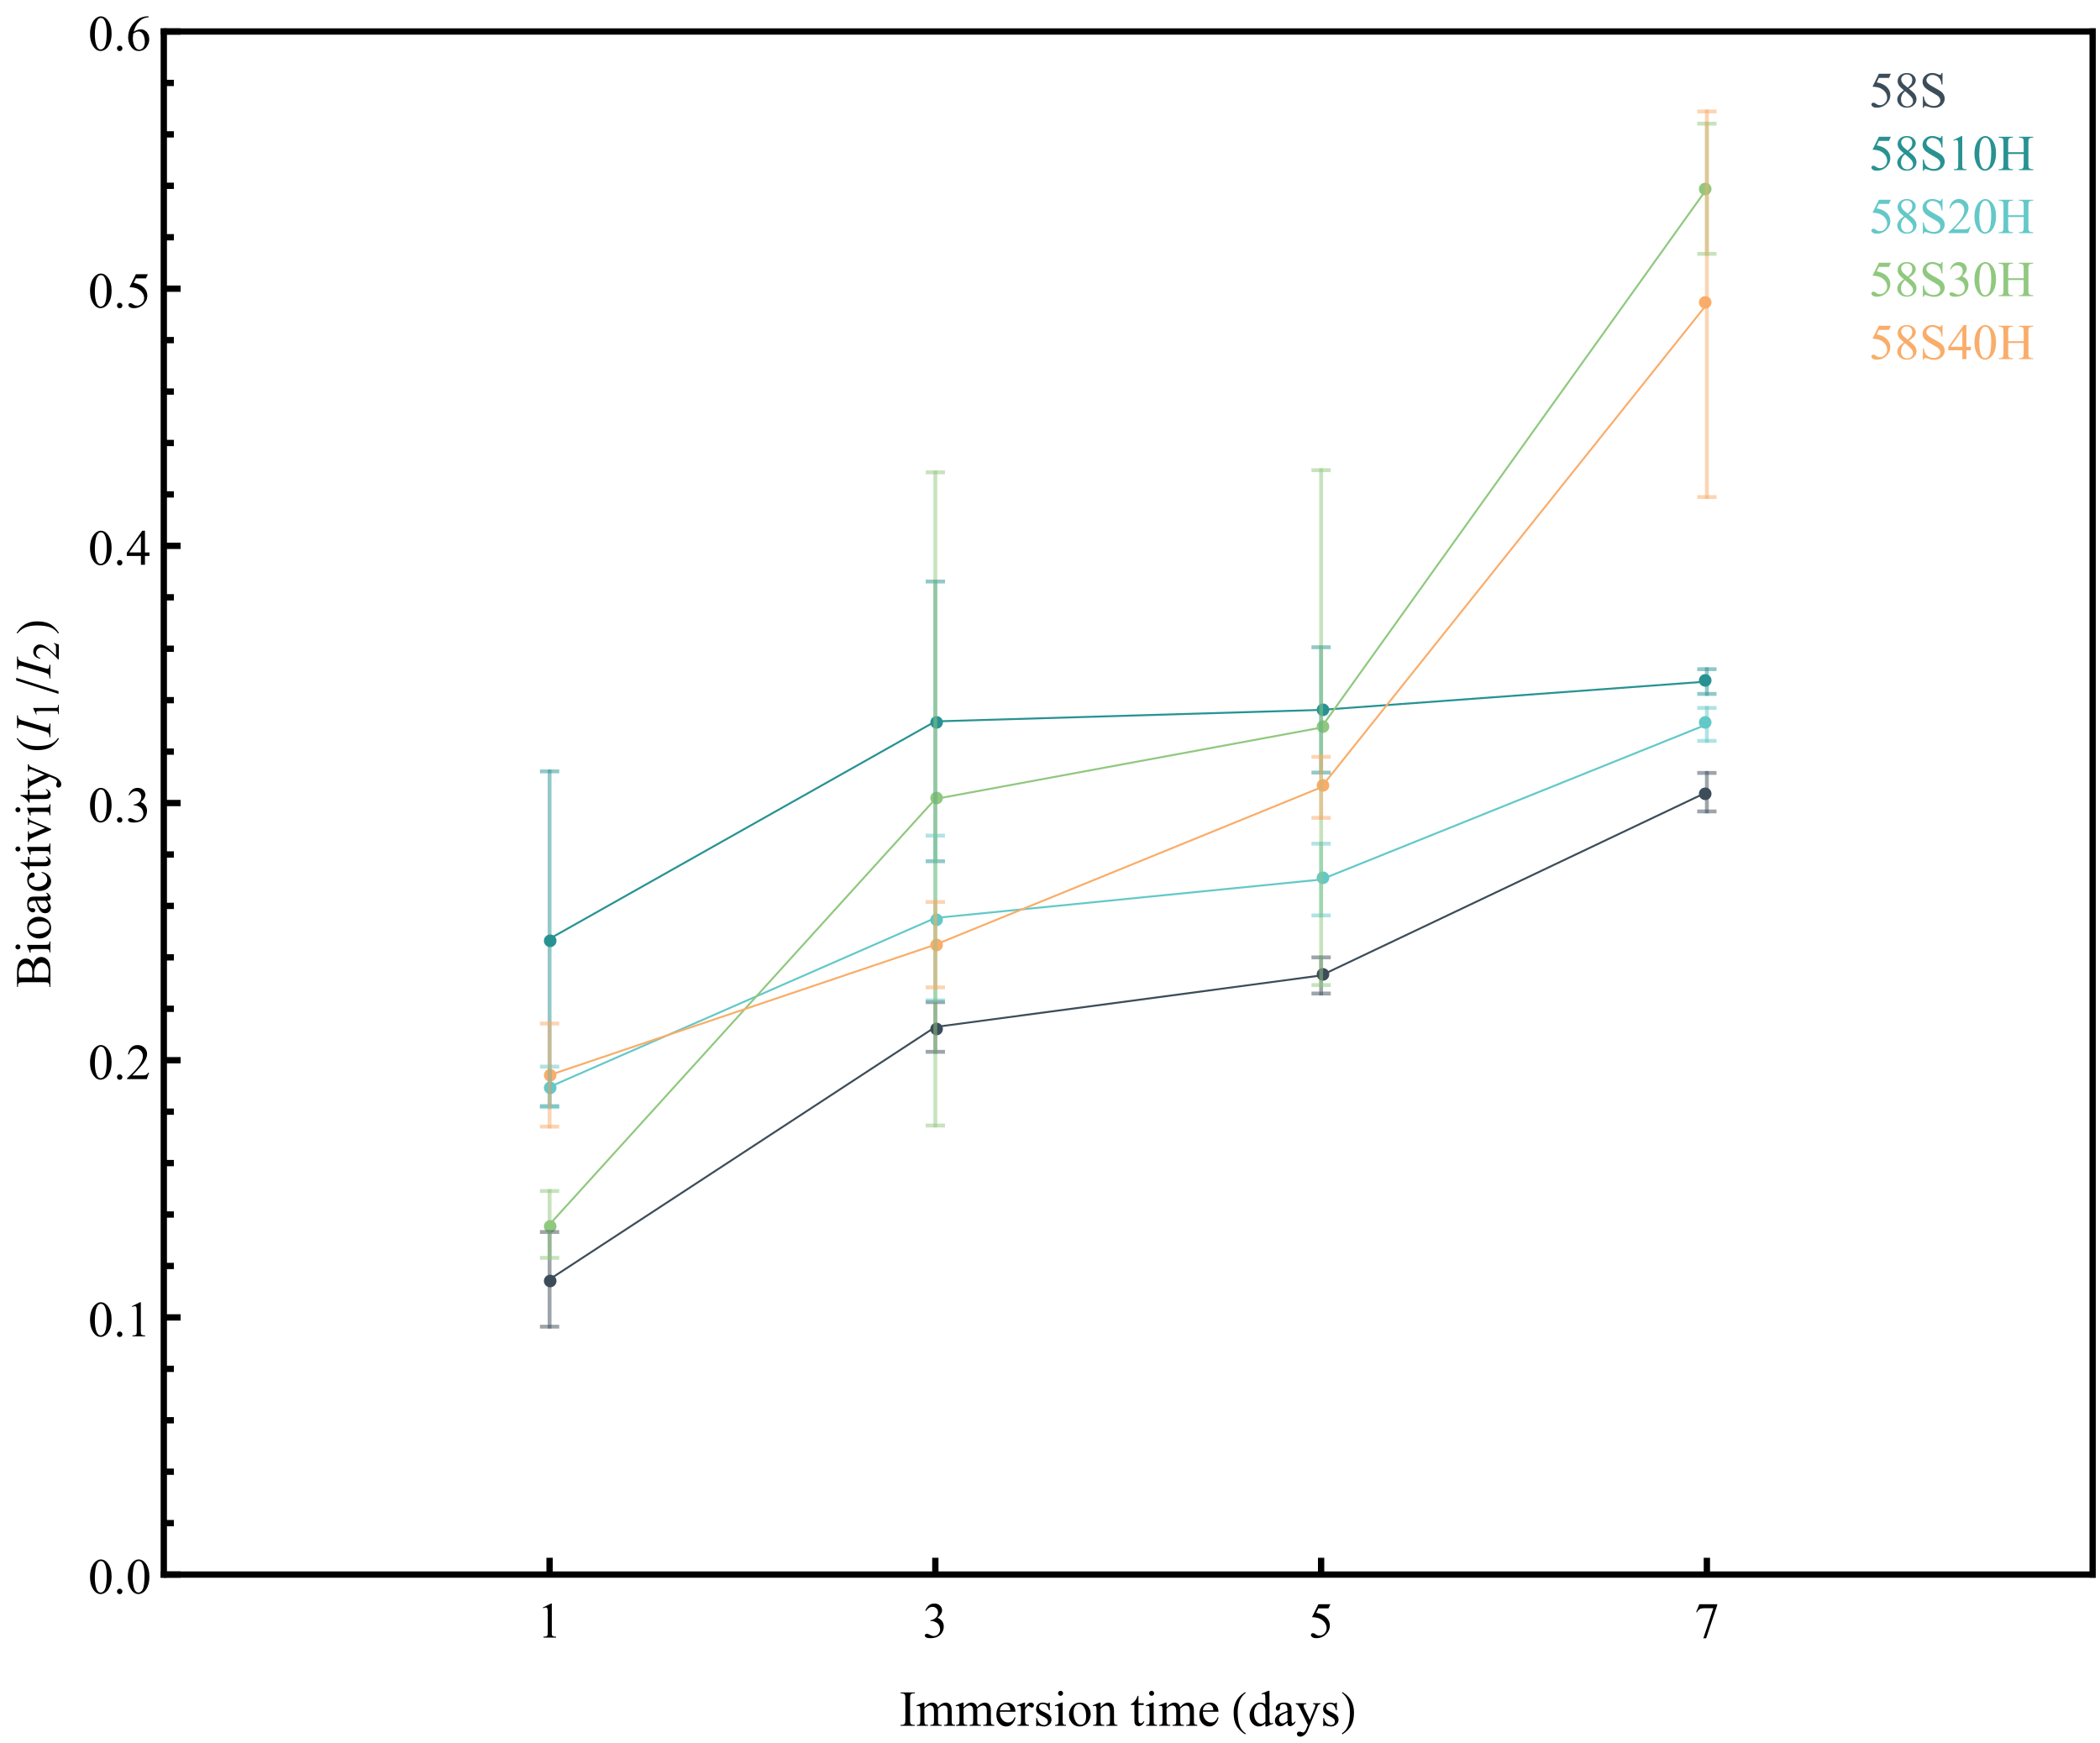 <?xml version="1.0" encoding="UTF-8"?>
<svg xmlns="http://www.w3.org/2000/svg" xmlns:xlink="http://www.w3.org/1999/xlink" width="500pt" height="415pt" viewBox="0 0 500 415" version="1.1">
<defs>
<g>
<symbol overflow="visible" id="glyph0-0">
<path style="stroke:none;" d="M 1.664 0 L 1.664 -7.5 L 7.664 -7.5 L 7.664 0 Z M 1.852 -0.188 L 7.477 -0.188 L 7.477 -7.312 L 1.852 -7.312 Z M 1.852 -0.188 "/>
</symbol>
<symbol overflow="visible" id="glyph0-1">
<path style="stroke:none;" d="M 1.406 -7.164 L 3.34 -8.109 L 3.531 -8.109 L 3.531 -1.398 C 3.527 -0.953 3.547 -0.676 3.586 -0.57 C 3.625 -0.457 3.703 -0.375 3.82 -0.316 C 3.938 -0.254 4.176 -0.219 4.535 -0.219 L 4.535 0 L 1.547 0 L 1.547 -0.219 C 1.922 -0.219 2.164 -0.25 2.273 -0.312 C 2.383 -0.367 2.457 -0.445 2.5 -0.543 C 2.543 -0.637 2.566 -0.922 2.566 -1.398 L 2.566 -5.688 C 2.566 -6.262 2.547 -6.633 2.508 -6.805 C 2.48 -6.926 2.43 -7.02 2.359 -7.078 C 2.285 -7.133 2.199 -7.16 2.098 -7.164 C 1.953 -7.16 1.75 -7.102 1.492 -6.984 Z M 1.406 -7.164 "/>
</symbol>
<symbol overflow="visible" id="glyph0-2">
<path style="stroke:none;" d="M 0.609 -6.434 C 0.836 -6.965 1.121 -7.375 1.465 -7.672 C 1.809 -7.961 2.238 -8.109 2.758 -8.109 C 3.395 -8.109 3.883 -7.902 4.227 -7.488 C 4.477 -7.176 4.605 -6.844 4.609 -6.5 C 4.605 -5.918 4.242 -5.32 3.523 -4.703 C 4.008 -4.512 4.379 -4.238 4.629 -3.883 C 4.879 -3.527 5.004 -3.109 5.004 -2.633 C 5.004 -1.941 4.785 -1.348 4.348 -0.844 C 3.777 -0.188 2.949 0.141 1.867 0.141 C 1.332 0.141 0.969 0.074 0.773 -0.059 C 0.578 -0.191 0.48 -0.332 0.484 -0.484 C 0.48 -0.598 0.527 -0.699 0.621 -0.785 C 0.715 -0.871 0.824 -0.914 0.953 -0.914 C 1.051 -0.914 1.152 -0.898 1.254 -0.867 C 1.316 -0.844 1.465 -0.77 1.703 -0.652 C 1.934 -0.527 2.098 -0.457 2.191 -0.434 C 2.332 -0.387 2.484 -0.363 2.656 -0.367 C 3.047 -0.363 3.395 -0.52 3.691 -0.832 C 3.988 -1.141 4.137 -1.504 4.137 -1.93 C 4.137 -2.234 4.066 -2.535 3.93 -2.828 C 3.828 -3.043 3.719 -3.211 3.598 -3.328 C 3.426 -3.484 3.195 -3.625 2.906 -3.754 C 2.613 -3.879 2.312 -3.941 2.008 -3.945 L 1.82 -3.945 L 1.82 -4.117 C 2.129 -4.156 2.438 -4.27 2.75 -4.453 C 3.059 -4.633 3.285 -4.852 3.43 -5.113 C 3.566 -5.367 3.637 -5.652 3.641 -5.965 C 3.637 -6.367 3.512 -6.691 3.262 -6.941 C 3.008 -7.188 2.695 -7.312 2.32 -7.312 C 1.715 -7.312 1.207 -6.988 0.805 -6.34 Z M 0.609 -6.434 "/>
</symbol>
<symbol overflow="visible" id="glyph0-3">
<path style="stroke:none;" d="M 5.211 -7.945 L 4.75 -6.949 L 2.359 -6.949 L 1.84 -5.883 C 2.871 -5.73 3.691 -5.344 4.301 -4.727 C 4.816 -4.191 5.074 -3.566 5.078 -2.852 C 5.074 -2.434 4.988 -2.047 4.824 -1.691 C 4.652 -1.336 4.441 -1.035 4.184 -0.785 C 3.926 -0.535 3.637 -0.332 3.32 -0.18 C 2.871 0.035 2.41 0.141 1.938 0.141 C 1.461 0.141 1.113 0.062 0.898 -0.102 C 0.68 -0.258 0.574 -0.438 0.574 -0.641 C 0.574 -0.746 0.617 -0.844 0.707 -0.93 C 0.797 -1.012 0.91 -1.055 1.047 -1.055 C 1.148 -1.055 1.238 -1.039 1.316 -1.008 C 1.391 -0.977 1.52 -0.895 1.703 -0.766 C 1.996 -0.559 2.293 -0.457 2.594 -0.461 C 3.051 -0.457 3.453 -0.629 3.801 -0.98 C 4.145 -1.324 4.316 -1.746 4.32 -2.242 C 4.316 -2.723 4.164 -3.172 3.855 -3.586 C 3.543 -4 3.117 -4.32 2.578 -4.555 C 2.148 -4.727 1.566 -4.828 0.836 -4.859 L 2.359 -7.945 Z M 5.211 -7.945 "/>
</symbol>
<symbol overflow="visible" id="glyph0-4">
<path style="stroke:none;" d="M 1.207 -7.945 L 5.469 -7.945 L 5.469 -7.723 L 2.82 0.164 L 2.164 0.164 L 4.535 -6.992 L 2.352 -6.992 C 1.906 -6.988 1.594 -6.938 1.406 -6.832 C 1.078 -6.652 0.812 -6.375 0.617 -6 L 0.445 -6.062 Z M 1.207 -7.945 "/>
</symbol>
<symbol overflow="visible" id="glyph0-5">
<path style="stroke:none;" d="M 0.434 -3.926 C 0.434 -4.832 0.57 -5.609 0.844 -6.266 C 1.117 -6.918 1.48 -7.406 1.934 -7.727 C 2.285 -7.98 2.648 -8.109 3.023 -8.109 C 3.633 -8.109 4.18 -7.797 4.664 -7.18 C 5.266 -6.406 5.566 -5.363 5.57 -4.047 C 5.566 -3.121 5.434 -2.34 5.172 -1.699 C 4.902 -1.055 4.562 -0.586 4.156 -0.297 C 3.742 -0.004 3.348 0.141 2.965 0.141 C 2.207 0.141 1.574 -0.305 1.07 -1.203 C 0.645 -1.953 0.434 -2.863 0.434 -3.926 Z M 1.582 -3.781 C 1.582 -2.684 1.715 -1.793 1.984 -1.102 C 2.207 -0.516 2.539 -0.223 2.984 -0.227 C 3.188 -0.223 3.406 -0.316 3.637 -0.512 C 3.859 -0.699 4.031 -1.02 4.156 -1.465 C 4.328 -2.137 4.418 -3.082 4.422 -4.305 C 4.418 -5.207 4.324 -5.965 4.141 -6.574 C 3.996 -7.023 3.816 -7.34 3.598 -7.531 C 3.438 -7.656 3.242 -7.723 3.016 -7.723 C 2.746 -7.723 2.512 -7.602 2.309 -7.367 C 2.027 -7.039 1.836 -6.531 1.734 -5.836 C 1.633 -5.141 1.582 -4.453 1.582 -3.781 Z M 1.582 -3.781 "/>
</symbol>
<symbol overflow="visible" id="glyph0-6">
<path style="stroke:none;" d="M 1.5 -1.137 C 1.68 -1.137 1.832 -1.07 1.961 -0.945 C 2.082 -0.816 2.145 -0.664 2.148 -0.484 C 2.145 -0.305 2.082 -0.152 1.957 -0.027 C 1.832 0.102 1.68 0.164 1.5 0.164 C 1.32 0.164 1.164 0.102 1.039 -0.027 C 0.91 -0.152 0.848 -0.305 0.852 -0.484 C 0.848 -0.668 0.91 -0.824 1.039 -0.949 C 1.164 -1.074 1.32 -1.137 1.5 -1.137 Z M 1.5 -1.137 "/>
</symbol>
<symbol overflow="visible" id="glyph0-7">
<path style="stroke:none;" d="M 5.5 -1.531 L 4.945 0 L 0.258 0 L 0.258 -0.219 C 1.637 -1.469 2.605 -2.496 3.172 -3.297 C 3.73 -4.09 4.012 -4.82 4.016 -5.484 C 4.012 -5.988 3.859 -6.402 3.551 -6.727 C 3.238 -7.047 2.867 -7.207 2.445 -7.211 C 2.051 -7.207 1.699 -7.094 1.391 -6.867 C 1.078 -6.641 0.852 -6.305 0.703 -5.867 L 0.484 -5.867 C 0.582 -6.586 0.832 -7.141 1.238 -7.527 C 1.637 -7.914 2.145 -8.109 2.754 -8.109 C 3.395 -8.109 3.93 -7.902 4.367 -7.488 C 4.797 -7.074 5.016 -6.586 5.016 -6.023 C 5.016 -5.621 4.922 -5.219 4.734 -4.816 C 4.445 -4.184 3.977 -3.512 3.328 -2.805 C 2.352 -1.738 1.742 -1.098 1.508 -0.883 L 3.578 -0.883 C 3.996 -0.879 4.293 -0.895 4.465 -0.93 C 4.637 -0.957 4.789 -1.02 4.926 -1.121 C 5.062 -1.215 5.184 -1.352 5.285 -1.531 Z M 5.5 -1.531 "/>
</symbol>
<symbol overflow="visible" id="glyph0-8">
<path style="stroke:none;" d="M 5.586 -2.93 L 5.586 -2.098 L 4.516 -2.098 L 4.516 0 L 3.551 0 L 3.551 -2.098 L 0.188 -2.098 L 0.188 -2.848 L 3.875 -8.109 L 4.516 -8.109 L 4.516 -2.93 Z M 3.551 -2.93 L 3.551 -6.875 L 0.762 -2.93 Z M 3.551 -2.93 "/>
</symbol>
<symbol overflow="visible" id="glyph0-9">
<path style="stroke:none;" d="M 5.379 -8.109 L 5.379 -7.891 C 4.863 -7.84 4.441 -7.738 4.113 -7.582 C 3.785 -7.426 3.461 -7.191 3.148 -6.879 C 2.828 -6.562 2.566 -6.207 2.359 -5.82 C 2.148 -5.43 1.973 -4.969 1.836 -4.438 C 2.395 -4.82 2.961 -5.016 3.527 -5.016 C 4.07 -5.016 4.539 -4.797 4.941 -4.359 C 5.336 -3.922 5.535 -3.359 5.539 -2.672 C 5.535 -2.008 5.336 -1.402 4.934 -0.855 C 4.449 -0.191 3.809 0.141 3.012 0.141 C 2.465 0.141 2.004 -0.039 1.629 -0.398 C 0.887 -1.094 0.516 -2 0.516 -3.117 C 0.516 -3.828 0.656 -4.504 0.941 -5.145 C 1.227 -5.785 1.633 -6.352 2.164 -6.848 C 2.691 -7.344 3.199 -7.68 3.688 -7.852 C 4.168 -8.023 4.621 -8.109 5.039 -8.109 Z M 1.734 -4.008 C 1.664 -3.48 1.629 -3.055 1.629 -2.73 C 1.629 -2.355 1.695 -1.945 1.836 -1.508 C 1.973 -1.066 2.18 -0.719 2.453 -0.461 C 2.652 -0.277 2.895 -0.188 3.18 -0.188 C 3.52 -0.188 3.824 -0.348 4.09 -0.668 C 4.355 -0.988 4.488 -1.445 4.492 -2.039 C 4.488 -2.703 4.355 -3.281 4.094 -3.773 C 3.824 -4.262 3.449 -4.504 2.965 -4.508 C 2.816 -4.504 2.656 -4.473 2.488 -4.414 C 2.316 -4.348 2.066 -4.215 1.734 -4.008 Z M 1.734 -4.008 "/>
</symbol>
<symbol overflow="visible" id="glyph0-10">
<path style="stroke:none;" d="M 3.703 -0.219 L 3.703 0 L 0.297 0 L 0.297 -0.219 L 0.578 -0.219 C 0.902 -0.215 1.141 -0.312 1.297 -0.504 C 1.387 -0.629 1.434 -0.93 1.438 -1.406 L 1.438 -6.539 C 1.434 -6.938 1.41 -7.203 1.359 -7.336 C 1.32 -7.434 1.238 -7.516 1.117 -7.586 C 0.941 -7.676 0.762 -7.723 0.578 -7.727 L 0.297 -7.727 L 0.297 -7.945 L 3.703 -7.945 L 3.703 -7.727 L 3.414 -7.727 C 3.09 -7.723 2.855 -7.629 2.707 -7.441 C 2.609 -7.316 2.559 -7.016 2.562 -6.539 L 2.562 -1.406 C 2.559 -1.004 2.586 -0.738 2.637 -0.609 C 2.676 -0.508 2.758 -0.422 2.883 -0.359 C 3.047 -0.262 3.223 -0.215 3.414 -0.219 Z M 3.703 -0.219 "/>
</symbol>
<symbol overflow="visible" id="glyph0-11">
<path style="stroke:none;" d="M 1.969 -4.383 C 2.359 -4.773 2.59 -4.996 2.66 -5.055 C 2.832 -5.203 3.02 -5.32 3.227 -5.402 C 3.426 -5.48 3.629 -5.52 3.832 -5.523 C 4.168 -5.52 4.457 -5.422 4.699 -5.23 C 4.941 -5.031 5.102 -4.75 5.188 -4.383 C 5.586 -4.852 5.926 -5.156 6.203 -5.305 C 6.48 -5.445 6.766 -5.52 7.062 -5.523 C 7.344 -5.52 7.598 -5.445 7.816 -5.305 C 8.035 -5.156 8.211 -4.918 8.344 -4.586 C 8.43 -4.359 8.473 -4.004 8.473 -3.523 L 8.473 -1.211 C 8.473 -0.875 8.496 -0.645 8.547 -0.523 C 8.586 -0.43 8.66 -0.355 8.766 -0.301 C 8.867 -0.238 9.039 -0.211 9.281 -0.211 L 9.281 0 L 6.633 0 L 6.633 -0.211 L 6.742 -0.211 C 6.973 -0.211 7.152 -0.254 7.281 -0.344 C 7.371 -0.402 7.438 -0.504 7.477 -0.645 C 7.492 -0.707 7.5 -0.895 7.5 -1.211 L 7.5 -3.523 C 7.5 -3.957 7.445 -4.266 7.344 -4.445 C 7.188 -4.691 6.945 -4.816 6.609 -4.82 C 6.398 -4.816 6.188 -4.766 5.984 -4.664 C 5.773 -4.562 5.523 -4.371 5.227 -4.09 L 5.215 -4.023 L 5.227 -3.773 L 5.227 -1.211 C 5.227 -0.844 5.246 -0.617 5.289 -0.527 C 5.328 -0.434 5.406 -0.355 5.52 -0.301 C 5.629 -0.238 5.82 -0.211 6.102 -0.211 L 6.102 0 L 3.387 0 L 3.387 -0.211 C 3.684 -0.211 3.887 -0.246 3.996 -0.316 C 4.105 -0.387 4.184 -0.492 4.23 -0.633 C 4.246 -0.699 4.254 -0.891 4.258 -1.211 L 4.258 -3.523 C 4.254 -3.957 4.191 -4.273 4.066 -4.465 C 3.895 -4.715 3.652 -4.84 3.344 -4.84 C 3.133 -4.84 2.926 -4.781 2.719 -4.672 C 2.395 -4.496 2.145 -4.305 1.969 -4.09 L 1.969 -1.211 C 1.969 -0.859 1.992 -0.633 2.043 -0.527 C 2.09 -0.418 2.16 -0.336 2.258 -0.289 C 2.352 -0.234 2.547 -0.211 2.844 -0.211 L 2.844 0 L 0.188 0 L 0.188 -0.211 C 0.43 -0.211 0.602 -0.234 0.703 -0.289 C 0.801 -0.336 0.875 -0.422 0.926 -0.539 C 0.973 -0.656 0.996 -0.879 1 -1.211 L 1 -3.266 C 0.996 -3.852 0.98 -4.234 0.949 -4.406 C 0.918 -4.535 0.875 -4.621 0.82 -4.672 C 0.762 -4.719 0.68 -4.746 0.578 -4.746 C 0.465 -4.746 0.336 -4.715 0.188 -4.656 L 0.102 -4.867 L 1.719 -5.523 L 1.969 -5.523 Z M 1.969 -4.383 "/>
</symbol>
<symbol overflow="visible" id="glyph0-12">
<path style="stroke:none;" d="M 1.277 -3.344 C 1.273 -2.543 1.465 -1.918 1.859 -1.469 C 2.246 -1.012 2.707 -0.785 3.234 -0.789 C 3.586 -0.785 3.891 -0.883 4.148 -1.078 C 4.406 -1.273 4.625 -1.605 4.805 -2.074 L 4.984 -1.957 C 4.902 -1.422 4.664 -0.934 4.27 -0.496 C 3.875 -0.055 3.383 0.164 2.789 0.164 C 2.141 0.164 1.586 -0.086 1.133 -0.59 C 0.672 -1.09 0.445 -1.766 0.445 -2.613 C 0.445 -3.531 0.68 -4.246 1.152 -4.762 C 1.621 -5.273 2.211 -5.531 2.922 -5.531 C 3.523 -5.531 4.02 -5.332 4.406 -4.938 C 4.789 -4.539 4.98 -4.008 4.984 -3.344 Z M 1.277 -3.688 L 3.762 -3.688 C 3.742 -4.027 3.699 -4.27 3.641 -4.414 C 3.539 -4.629 3.395 -4.801 3.203 -4.93 C 3.008 -5.051 2.805 -5.113 2.594 -5.117 C 2.27 -5.113 1.98 -4.988 1.727 -4.738 C 1.469 -4.484 1.32 -4.133 1.277 -3.688 Z M 1.277 -3.688 "/>
</symbol>
<symbol overflow="visible" id="glyph0-13">
<path style="stroke:none;" d="M 1.945 -5.523 L 1.945 -4.32 C 2.391 -5.117 2.852 -5.52 3.328 -5.523 C 3.539 -5.52 3.715 -5.453 3.859 -5.328 C 3.996 -5.195 4.066 -5.047 4.07 -4.875 C 4.066 -4.723 4.016 -4.594 3.918 -4.488 C 3.812 -4.379 3.691 -4.324 3.555 -4.328 C 3.418 -4.324 3.266 -4.391 3.098 -4.531 C 2.926 -4.664 2.801 -4.734 2.719 -4.734 C 2.648 -4.734 2.57 -4.695 2.492 -4.617 C 2.312 -4.453 2.133 -4.188 1.945 -3.828 L 1.945 -1.254 C 1.945 -0.957 1.98 -0.73 2.055 -0.578 C 2.105 -0.473 2.195 -0.387 2.324 -0.316 C 2.453 -0.246 2.641 -0.211 2.883 -0.211 L 2.883 0 L 0.133 0 L 0.133 -0.211 C 0.406 -0.211 0.609 -0.254 0.742 -0.34 C 0.84 -0.402 0.91 -0.5 0.949 -0.641 C 0.965 -0.703 0.973 -0.895 0.977 -1.207 L 0.977 -3.289 C 0.973 -3.91 0.961 -4.281 0.938 -4.402 C 0.914 -4.52 0.867 -4.609 0.797 -4.664 C 0.727 -4.719 0.641 -4.746 0.547 -4.746 C 0.422 -4.746 0.285 -4.715 0.133 -4.656 L 0.078 -4.867 L 1.699 -5.523 Z M 1.945 -5.523 "/>
</symbol>
<symbol overflow="visible" id="glyph0-14">
<path style="stroke:none;" d="M 3.844 -5.523 L 3.844 -3.695 L 3.648 -3.695 C 3.5 -4.27 3.309 -4.66 3.078 -4.867 C 2.844 -5.074 2.551 -5.18 2.191 -5.18 C 1.918 -5.18 1.695 -5.105 1.527 -4.961 C 1.359 -4.816 1.277 -4.656 1.277 -4.484 C 1.277 -4.262 1.34 -4.074 1.465 -3.922 C 1.586 -3.758 1.832 -3.59 2.203 -3.41 L 3.059 -2.992 C 3.852 -2.605 4.246 -2.098 4.25 -1.465 C 4.246 -0.977 4.062 -0.582 3.695 -0.285 C 3.324 0.016 2.91 0.164 2.453 0.164 C 2.121 0.164 1.746 0.105 1.328 -0.012 C 1.199 -0.051 1.094 -0.07 1.016 -0.07 C 0.922 -0.07 0.852 -0.02 0.805 0.082 L 0.609 0.082 L 0.609 -1.836 L 0.805 -1.836 C 0.91 -1.285 1.121 -0.875 1.43 -0.598 C 1.734 -0.316 2.078 -0.176 2.469 -0.18 C 2.734 -0.176 2.953 -0.254 3.125 -0.418 C 3.293 -0.574 3.379 -0.766 3.383 -0.992 C 3.379 -1.258 3.285 -1.484 3.098 -1.668 C 2.906 -1.852 2.527 -2.086 1.961 -2.367 C 1.395 -2.648 1.023 -2.902 0.852 -3.129 C 0.672 -3.348 0.586 -3.629 0.586 -3.973 C 0.586 -4.41 0.734 -4.777 1.039 -5.078 C 1.336 -5.371 1.73 -5.52 2.215 -5.523 C 2.426 -5.52 2.68 -5.477 2.984 -5.391 C 3.18 -5.332 3.312 -5.301 3.383 -5.305 C 3.441 -5.301 3.492 -5.316 3.527 -5.344 C 3.559 -5.367 3.598 -5.426 3.648 -5.523 Z M 3.844 -5.523 "/>
</symbol>
<symbol overflow="visible" id="glyph0-15">
<path style="stroke:none;" d="M 1.742 -8.332 C 1.898 -8.332 2.039 -8.273 2.156 -8.156 C 2.273 -8.039 2.332 -7.898 2.332 -7.742 C 2.332 -7.57 2.273 -7.43 2.156 -7.316 C 2.039 -7.195 1.898 -7.137 1.742 -7.141 C 1.57 -7.137 1.43 -7.195 1.316 -7.316 C 1.195 -7.43 1.137 -7.57 1.141 -7.742 C 1.137 -7.898 1.195 -8.039 1.312 -8.156 C 1.43 -8.273 1.57 -8.332 1.742 -8.332 Z M 2.227 -5.523 L 2.227 -1.211 C 2.227 -0.875 2.25 -0.652 2.301 -0.543 C 2.348 -0.43 2.418 -0.348 2.516 -0.293 C 2.609 -0.238 2.785 -0.211 3.039 -0.211 L 3.039 0 L 0.434 0 L 0.434 -0.211 C 0.695 -0.211 0.871 -0.234 0.961 -0.285 C 1.047 -0.336 1.117 -0.422 1.172 -0.539 C 1.227 -0.656 1.254 -0.879 1.254 -1.211 L 1.254 -3.281 C 1.254 -3.863 1.234 -4.238 1.203 -4.414 C 1.172 -4.535 1.129 -4.621 1.07 -4.672 C 1.012 -4.719 0.934 -4.746 0.832 -4.746 C 0.723 -4.746 0.59 -4.715 0.434 -4.656 L 0.352 -4.867 L 1.969 -5.523 Z M 2.227 -5.523 "/>
</symbol>
<symbol overflow="visible" id="glyph0-16">
<path style="stroke:none;" d="M 3 -5.523 C 3.812 -5.52 4.465 -5.211 4.957 -4.602 C 5.375 -4.07 5.582 -3.465 5.586 -2.781 C 5.582 -2.301 5.469 -1.816 5.238 -1.324 C 5.004 -0.832 4.684 -0.461 4.285 -0.211 C 3.879 0.039 3.43 0.164 2.938 0.164 C 2.125 0.164 1.484 -0.156 1.008 -0.805 C 0.605 -1.344 0.402 -1.953 0.406 -2.633 C 0.402 -3.117 0.523 -3.605 0.77 -4.098 C 1.012 -4.582 1.336 -4.941 1.734 -5.176 C 2.133 -5.402 2.555 -5.52 3 -5.523 Z M 2.82 -5.145 C 2.609 -5.145 2.402 -5.082 2.195 -4.957 C 1.984 -4.832 1.816 -4.617 1.688 -4.312 C 1.555 -4.004 1.488 -3.605 1.492 -3.125 C 1.488 -2.34 1.645 -1.668 1.957 -1.102 C 2.27 -0.531 2.68 -0.246 3.188 -0.25 C 3.566 -0.246 3.879 -0.402 4.125 -0.719 C 4.367 -1.027 4.488 -1.566 4.492 -2.332 C 4.488 -3.285 4.285 -4.035 3.879 -4.582 C 3.598 -4.957 3.242 -5.145 2.82 -5.145 Z M 2.82 -5.145 "/>
</symbol>
<symbol overflow="visible" id="glyph0-17">
<path style="stroke:none;" d="M 1.938 -4.391 C 2.566 -5.141 3.168 -5.52 3.738 -5.523 C 4.031 -5.52 4.281 -5.445 4.496 -5.305 C 4.703 -5.156 4.871 -4.918 5 -4.582 C 5.078 -4.348 5.121 -3.988 5.125 -3.504 L 5.125 -1.211 C 5.121 -0.871 5.148 -0.641 5.211 -0.523 C 5.25 -0.422 5.32 -0.348 5.418 -0.293 C 5.512 -0.238 5.688 -0.211 5.945 -0.211 L 5.945 0 L 3.293 0 L 3.293 -0.211 L 3.406 -0.211 C 3.652 -0.211 3.828 -0.246 3.93 -0.324 C 4.027 -0.395 4.098 -0.508 4.137 -0.664 C 4.152 -0.719 4.16 -0.902 4.16 -1.211 L 4.16 -3.41 C 4.16 -3.895 4.094 -4.246 3.969 -4.473 C 3.84 -4.691 3.629 -4.805 3.328 -4.805 C 2.863 -4.805 2.398 -4.551 1.938 -4.043 L 1.938 -1.211 C 1.934 -0.848 1.957 -0.625 2.004 -0.539 C 2.059 -0.422 2.133 -0.336 2.23 -0.289 C 2.324 -0.234 2.52 -0.211 2.812 -0.211 L 2.812 0 L 0.156 0 L 0.156 -0.211 L 0.273 -0.211 C 0.547 -0.211 0.73 -0.277 0.828 -0.418 C 0.922 -0.551 0.973 -0.816 0.973 -1.211 L 0.973 -3.203 C 0.973 -3.848 0.957 -4.242 0.926 -4.383 C 0.895 -4.523 0.848 -4.617 0.793 -4.668 C 0.73 -4.719 0.652 -4.746 0.551 -4.746 C 0.441 -4.746 0.309 -4.715 0.156 -4.656 L 0.07 -4.867 L 1.688 -5.523 L 1.938 -5.523 Z M 1.938 -4.391 "/>
</symbol>
<symbol overflow="visible" id="glyph0-18">
<path style="stroke:none;" d="M 1.934 -7.133 L 1.934 -5.367 L 3.188 -5.367 L 3.188 -4.957 L 1.934 -4.957 L 1.934 -1.477 C 1.934 -1.125 1.98 -0.891 2.082 -0.773 C 2.18 -0.652 2.309 -0.59 2.469 -0.594 C 2.594 -0.59 2.719 -0.629 2.84 -0.711 C 2.961 -0.789 3.055 -0.91 3.125 -1.066 L 3.352 -1.066 C 3.215 -0.684 3.02 -0.395 2.773 -0.203 C 2.52 -0.012 2.262 0.082 2 0.086 C 1.812 0.082 1.637 0.035 1.469 -0.062 C 1.293 -0.16 1.168 -0.301 1.09 -0.488 C 1.008 -0.668 0.965 -0.957 0.969 -1.348 L 0.969 -4.957 L 0.117 -4.957 L 0.117 -5.148 C 0.328 -5.234 0.547 -5.379 0.773 -5.586 C 1 -5.789 1.199 -6.035 1.375 -6.316 C 1.465 -6.465 1.59 -6.734 1.75 -7.133 Z M 1.934 -7.133 "/>
</symbol>
<symbol overflow="visible" id="glyph0-19">
<path style="stroke:none;" d="M 4.164 -0.602 C 3.902 -0.328 3.648 -0.133 3.398 -0.016 C 3.148 0.105 2.879 0.164 2.59 0.164 C 2.004 0.164 1.492 -0.078 1.055 -0.57 C 0.617 -1.055 0.398 -1.688 0.398 -2.461 C 0.398 -3.23 0.641 -3.934 1.125 -4.574 C 1.609 -5.211 2.23 -5.531 2.992 -5.531 C 3.465 -5.531 3.855 -5.379 4.164 -5.078 L 4.164 -6.07 C 4.16 -6.684 4.145 -7.059 4.121 -7.203 C 4.09 -7.34 4.047 -7.438 3.984 -7.488 C 3.922 -7.535 3.844 -7.559 3.75 -7.562 C 3.648 -7.559 3.512 -7.527 3.344 -7.469 L 3.27 -7.676 L 4.867 -8.332 L 5.133 -8.332 L 5.133 -2.125 C 5.133 -1.496 5.145 -1.113 5.176 -0.973 C 5.199 -0.832 5.246 -0.734 5.316 -0.684 C 5.379 -0.625 5.457 -0.598 5.543 -0.602 C 5.648 -0.598 5.789 -0.633 5.965 -0.703 L 6.031 -0.5 L 4.438 0.164 L 4.164 0.164 Z M 4.164 -1.016 L 4.164 -3.781 C 4.141 -4.043 4.07 -4.285 3.957 -4.508 C 3.836 -4.723 3.68 -4.887 3.488 -5 C 3.293 -5.109 3.105 -5.168 2.922 -5.168 C 2.574 -5.168 2.27 -5.012 2.004 -4.703 C 1.645 -4.293 1.465 -3.699 1.469 -2.922 C 1.465 -2.133 1.637 -1.527 1.984 -1.109 C 2.324 -0.688 2.707 -0.48 3.133 -0.48 C 3.488 -0.48 3.832 -0.656 4.164 -1.016 Z M 4.164 -1.016 "/>
</symbol>
<symbol overflow="visible" id="glyph0-20">
<path style="stroke:none;" d="M 3.414 -0.773 C 2.863 -0.344 2.52 -0.098 2.379 -0.035 C 2.168 0.059 1.941 0.105 1.703 0.109 C 1.332 0.105 1.027 -0.02 0.789 -0.27 C 0.547 -0.52 0.426 -0.852 0.43 -1.273 C 0.426 -1.531 0.484 -1.758 0.602 -1.953 C 0.762 -2.215 1.039 -2.465 1.438 -2.703 C 1.828 -2.934 2.488 -3.219 3.414 -3.555 L 3.414 -3.766 C 3.41 -4.301 3.324 -4.668 3.16 -4.867 C 2.988 -5.066 2.742 -5.168 2.422 -5.168 C 2.172 -5.168 1.977 -5.102 1.836 -4.969 C 1.68 -4.836 1.605 -4.684 1.609 -4.512 L 1.625 -4.172 C 1.621 -3.992 1.574 -3.852 1.484 -3.754 C 1.391 -3.656 1.273 -3.609 1.125 -3.609 C 0.977 -3.609 0.855 -3.66 0.77 -3.762 C 0.676 -3.863 0.633 -4 0.633 -4.18 C 0.633 -4.508 0.805 -4.816 1.148 -5.102 C 1.492 -5.379 1.973 -5.52 2.594 -5.523 C 3.07 -5.52 3.461 -5.441 3.766 -5.285 C 3.996 -5.16 4.168 -4.969 4.277 -4.719 C 4.348 -4.547 4.383 -4.203 4.383 -3.688 L 4.383 -1.863 C 4.383 -1.348 4.391 -1.031 4.41 -0.922 C 4.43 -0.805 4.461 -0.73 4.508 -0.691 C 4.551 -0.652 4.605 -0.633 4.664 -0.633 C 4.727 -0.633 4.781 -0.645 4.828 -0.672 C 4.91 -0.723 5.066 -0.867 5.305 -1.102 L 5.305 -0.773 C 4.863 -0.188 4.445 0.105 4.047 0.105 C 3.855 0.105 3.703 0.039 3.59 -0.094 C 3.477 -0.227 3.418 -0.453 3.414 -0.773 Z M 3.414 -1.156 L 3.414 -3.199 C 2.824 -2.965 2.445 -2.797 2.273 -2.703 C 1.965 -2.527 1.742 -2.348 1.613 -2.164 C 1.477 -1.973 1.41 -1.77 1.414 -1.547 C 1.41 -1.266 1.496 -1.031 1.664 -0.848 C 1.828 -0.66 2.02 -0.566 2.242 -0.57 C 2.535 -0.566 2.926 -0.762 3.414 -1.156 Z M 3.414 -1.156 "/>
</symbol>
<symbol overflow="visible" id="glyph0-21">
<path style="stroke:none;" d="M 0.07 -5.367 L 2.57 -5.367 L 2.57 -5.148 L 2.449 -5.148 C 2.273 -5.145 2.141 -5.105 2.055 -5.035 C 1.965 -4.957 1.922 -4.863 1.922 -4.75 C 1.922 -4.598 1.984 -4.387 2.117 -4.117 L 3.422 -1.414 L 4.625 -4.375 C 4.688 -4.535 4.723 -4.695 4.723 -4.852 C 4.723 -4.922 4.707 -4.973 4.68 -5.008 C 4.645 -5.051 4.598 -5.086 4.535 -5.109 C 4.469 -5.133 4.352 -5.145 4.184 -5.148 L 4.184 -5.367 L 5.93 -5.367 L 5.93 -5.148 C 5.781 -5.129 5.668 -5.098 5.594 -5.055 C 5.512 -5.004 5.426 -4.918 5.336 -4.793 C 5.301 -4.738 5.234 -4.586 5.141 -4.344 L 2.953 1.016 C 2.742 1.531 2.465 1.926 2.121 2.191 C 1.777 2.457 1.449 2.59 1.137 2.59 C 0.902 2.59 0.711 2.523 0.566 2.391 C 0.414 2.258 0.34 2.105 0.344 1.934 C 0.34 1.77 0.395 1.637 0.504 1.539 C 0.613 1.438 0.762 1.387 0.949 1.391 C 1.074 1.387 1.25 1.43 1.477 1.516 C 1.633 1.574 1.73 1.605 1.77 1.605 C 1.887 1.605 2.012 1.543 2.152 1.422 C 2.285 1.301 2.426 1.066 2.57 0.719 L 2.953 -0.211 L 1.023 -4.258 C 0.965 -4.379 0.871 -4.531 0.742 -4.711 C 0.645 -4.844 0.566 -4.934 0.504 -4.984 C 0.41 -5.043 0.266 -5.098 0.07 -5.148 Z M 0.07 -5.367 "/>
</symbol>
<symbol overflow="visible" id="glyph0-22">
<path style="stroke:none;" d="M 2.305 -4 C 1.672 -4.512 1.266 -4.926 1.086 -5.242 C 0.898 -5.551 0.809 -5.875 0.812 -6.219 C 0.809 -6.73 1.008 -7.176 1.41 -7.551 C 1.805 -7.922 2.336 -8.109 3 -8.109 C 3.641 -8.109 4.156 -7.934 4.547 -7.586 C 4.938 -7.238 5.133 -6.844 5.133 -6.398 C 5.133 -6.102 5.027 -5.797 4.816 -5.488 C 4.605 -5.18 4.164 -4.816 3.5 -4.398 C 4.184 -3.863 4.641 -3.445 4.863 -3.148 C 5.16 -2.742 5.309 -2.324 5.309 -1.887 C 5.309 -1.324 5.094 -0.844 4.668 -0.453 C 4.242 -0.055 3.684 0.141 2.992 0.141 C 2.238 0.141 1.652 -0.094 1.23 -0.57 C 0.895 -0.945 0.727 -1.359 0.727 -1.812 C 0.727 -2.156 0.844 -2.504 1.082 -2.855 C 1.316 -3.199 1.723 -3.582 2.305 -4 Z M 3.223 -4.629 C 3.691 -5.051 3.988 -5.383 4.113 -5.625 C 4.238 -5.867 4.301 -6.145 4.301 -6.457 C 4.301 -6.863 4.184 -7.184 3.953 -7.418 C 3.723 -7.652 3.41 -7.77 3.012 -7.77 C 2.613 -7.77 2.289 -7.652 2.039 -7.422 C 1.789 -7.191 1.664 -6.922 1.664 -6.617 C 1.664 -6.41 1.715 -6.207 1.82 -6.008 C 1.922 -5.801 2.07 -5.609 2.262 -5.426 Z M 2.578 -3.781 C 2.254 -3.5 2.012 -3.203 1.859 -2.883 C 1.699 -2.562 1.621 -2.215 1.625 -1.84 C 1.621 -1.336 1.758 -0.93 2.035 -0.629 C 2.309 -0.324 2.66 -0.176 3.086 -0.176 C 3.504 -0.176 3.844 -0.293 4.102 -0.531 C 4.355 -0.77 4.48 -1.059 4.484 -1.398 C 4.48 -1.676 4.406 -1.93 4.258 -2.156 C 3.98 -2.57 3.422 -3.109 2.578 -3.781 Z M 2.578 -3.781 "/>
</symbol>
<symbol overflow="visible" id="glyph0-23">
<path style="stroke:none;" d="M 5.5 -8.125 L 5.5 -5.379 L 5.285 -5.379 C 5.215 -5.906 5.086 -6.324 4.906 -6.641 C 4.719 -6.949 4.461 -7.199 4.129 -7.383 C 3.789 -7.562 3.441 -7.652 3.086 -7.656 C 2.676 -7.652 2.34 -7.527 2.078 -7.285 C 1.809 -7.035 1.676 -6.754 1.68 -6.438 C 1.676 -6.195 1.762 -5.977 1.934 -5.777 C 2.176 -5.48 2.75 -5.09 3.664 -4.605 C 4.398 -4.207 4.906 -3.898 5.18 -3.688 C 5.453 -3.469 5.66 -3.219 5.809 -2.934 C 5.953 -2.641 6.027 -2.34 6.031 -2.027 C 6.027 -1.426 5.793 -0.906 5.328 -0.473 C 4.859 -0.039 4.262 0.176 3.527 0.18 C 3.293 0.176 3.074 0.16 2.875 0.129 C 2.754 0.109 2.504 0.039 2.125 -0.082 C 1.742 -0.207 1.5 -0.27 1.398 -0.27 C 1.301 -0.27 1.223 -0.238 1.168 -0.18 C 1.109 -0.121 1.07 -0.004 1.043 0.18 L 0.828 0.18 L 0.828 -2.543 L 1.043 -2.543 C 1.145 -1.973 1.281 -1.543 1.453 -1.262 C 1.625 -0.973 1.887 -0.738 2.242 -0.555 C 2.594 -0.363 2.98 -0.27 3.406 -0.273 C 3.891 -0.27 4.277 -0.398 4.559 -0.66 C 4.84 -0.914 4.98 -1.219 4.984 -1.578 C 4.98 -1.766 4.926 -1.965 4.824 -2.168 C 4.715 -2.367 4.551 -2.551 4.324 -2.727 C 4.168 -2.836 3.75 -3.086 3.074 -3.469 C 2.391 -3.852 1.906 -4.156 1.625 -4.383 C 1.336 -4.609 1.121 -4.859 0.973 -5.133 C 0.824 -5.406 0.75 -5.707 0.75 -6.035 C 0.75 -6.605 0.969 -7.094 1.406 -7.508 C 1.844 -7.914 2.398 -8.121 3.078 -8.125 C 3.496 -8.121 3.945 -8.02 4.418 -7.816 C 4.637 -7.719 4.789 -7.668 4.883 -7.672 C 4.977 -7.668 5.059 -7.699 5.129 -7.762 C 5.191 -7.82 5.246 -7.941 5.285 -8.125 Z M 5.5 -8.125 "/>
</symbol>
<symbol overflow="visible" id="glyph0-24">
<path style="stroke:none;" d="M 2.469 -4.258 L 6.156 -4.258 L 6.156 -6.531 C 6.152 -6.934 6.129 -7.203 6.082 -7.336 C 6.043 -7.434 5.961 -7.516 5.836 -7.586 C 5.668 -7.676 5.488 -7.723 5.305 -7.727 L 5.023 -7.727 L 5.023 -7.945 L 8.422 -7.945 L 8.422 -7.727 L 8.141 -7.727 C 7.949 -7.723 7.773 -7.68 7.605 -7.594 C 7.48 -7.531 7.395 -7.434 7.348 -7.309 C 7.301 -7.176 7.277 -6.918 7.281 -6.531 L 7.281 -1.406 C 7.277 -1.004 7.305 -0.738 7.359 -0.609 C 7.398 -0.508 7.477 -0.422 7.602 -0.359 C 7.77 -0.262 7.949 -0.215 8.141 -0.219 L 8.422 -0.219 L 8.422 0 L 5.023 0 L 5.023 -0.219 L 5.305 -0.219 C 5.625 -0.215 5.863 -0.312 6.012 -0.504 C 6.105 -0.629 6.152 -0.93 6.156 -1.406 L 6.156 -3.828 L 2.469 -3.828 L 2.469 -1.406 C 2.465 -1.004 2.492 -0.738 2.543 -0.609 C 2.582 -0.508 2.664 -0.422 2.789 -0.359 C 2.953 -0.262 3.129 -0.215 3.32 -0.219 L 3.609 -0.219 L 3.609 0 L 0.203 0 L 0.203 -0.219 L 0.484 -0.219 C 0.809 -0.215 1.047 -0.312 1.203 -0.504 C 1.293 -0.629 1.34 -0.93 1.344 -1.406 L 1.344 -6.531 C 1.34 -6.934 1.316 -7.203 1.266 -7.336 C 1.227 -7.434 1.145 -7.516 1.023 -7.586 C 0.848 -7.676 0.668 -7.723 0.484 -7.727 L 0.203 -7.727 L 0.203 -7.945 L 3.609 -7.945 L 3.609 -7.727 L 3.32 -7.727 C 3.129 -7.723 2.953 -7.68 2.789 -7.594 C 2.668 -7.531 2.582 -7.434 2.539 -7.309 C 2.488 -7.176 2.465 -6.918 2.469 -6.531 Z M 2.469 -4.258 "/>
</symbol>
<symbol overflow="visible" id="glyph1-0">
<path style="stroke:none;" d="M 0.75 0 L 0.75 -9.598 L 5.25 -9.598 L 5.25 0 Z M 1.5 -0.75 L 4.5 -0.75 L 4.5 -8.848 L 1.5 -8.848 Z M 1.5 -0.75 "/>
</symbol>
<symbol overflow="visible" id="glyph1-1">
<path style="stroke:none;" d="M 3.492 1.82 L 3.344 2.039 C 2.289 1.371 1.551 0.598 1.133 -0.289 C 0.773 -1.035 0.598 -2.004 0.598 -3.195 C 0.598 -4.18 0.797 -5.059 1.195 -5.828 C 1.484 -6.398 1.883 -6.902 2.398 -7.344 C 2.707 -7.574 3.02 -7.809 3.336 -8.039 L 3.469 -7.836 C 2.195 -6.867 1.559 -5.316 1.559 -3.18 C 1.559 -1.793 1.734 -0.691 2.086 0.129 C 2.387 0.832 2.855 1.395 3.492 1.82 Z M 3.492 1.82 "/>
</symbol>
<symbol overflow="visible" id="glyph1-2">
<path style="stroke:none;" d="M 3.25 -3.195 C 3.246 -2.004 3.07 -1.035 2.719 -0.289 C 2.301 0.598 1.562 1.371 0.504 2.039 L 0.359 1.82 C 0.992 1.395 1.465 0.832 1.77 0.129 C 2.113 -0.691 2.285 -1.793 2.289 -3.18 C 2.285 -5.316 1.652 -6.867 0.387 -7.836 L 0.516 -8.039 C 0.828 -7.809 1.141 -7.574 1.453 -7.344 C 1.961 -6.902 2.363 -6.398 2.66 -5.828 C 3.051 -5.059 3.246 -4.18 3.25 -3.195 Z M 3.25 -3.195 "/>
</symbol>
<symbol overflow="visible" id="glyph2-0">
<path style="stroke:none;" d="M 0 -1.664 L -7.5 -1.664 L -7.5 -7.664 L 0 -7.664 Z M -0.188 -1.852 L -0.188 -7.477 L -7.312 -7.477 L -7.312 -1.852 Z M -0.188 -1.852 "/>
</symbol>
<symbol overflow="visible" id="glyph2-1">
<path style="stroke:none;" d="M -4.055 -5.543 C -3.938 -6.09 -3.75 -6.5 -3.492 -6.781 C -3.133 -7.156 -2.691 -7.348 -2.172 -7.348 C -1.777 -7.348 -1.398 -7.223 -1.039 -6.973 C -0.676 -6.723 -0.414 -6.379 -0.25 -5.941 C -0.082 -5.504 0 -4.84 0 -3.949 L 0 -0.199 L -0.219 -0.199 L -0.219 -0.5 C -0.215 -0.828 -0.32 -1.066 -0.531 -1.211 C -0.668 -1.301 -0.961 -1.348 -1.406 -1.348 L -6.539 -1.348 C -7.031 -1.348 -7.34 -1.289 -7.469 -1.18 C -7.637 -1.023 -7.723 -0.797 -7.727 -0.5 L -7.727 -0.199 L -7.945 -0.199 L -7.945 -3.633 C -7.945 -4.273 -7.898 -4.785 -7.805 -5.172 C -7.664 -5.758 -7.414 -6.207 -7.059 -6.516 C -6.699 -6.82 -6.289 -6.973 -5.824 -6.977 C -5.426 -6.973 -5.066 -6.852 -4.754 -6.613 C -4.434 -6.367 -4.203 -6.012 -4.055 -5.543 Z M -4.371 -2.473 C -4.34 -2.613 -4.316 -2.777 -4.309 -2.965 C -4.293 -3.152 -4.289 -3.355 -4.289 -3.578 C -4.289 -4.148 -4.348 -4.578 -4.473 -4.867 C -4.59 -5.152 -4.781 -5.371 -5.039 -5.523 C -5.293 -5.676 -5.57 -5.754 -5.871 -5.754 C -6.336 -5.754 -6.73 -5.562 -7.062 -5.184 C -7.387 -4.805 -7.551 -4.254 -7.555 -3.527 C -7.551 -3.137 -7.508 -2.785 -7.422 -2.473 Z M -0.574 -2.473 C -0.465 -2.926 -0.41 -3.371 -0.414 -3.812 C -0.41 -4.52 -0.57 -5.059 -0.891 -5.43 C -1.211 -5.801 -1.605 -5.988 -2.074 -5.988 C -2.383 -5.988 -2.68 -5.902 -2.965 -5.734 C -3.246 -5.566 -3.469 -5.293 -3.637 -4.914 C -3.797 -4.535 -3.879 -4.066 -3.883 -3.508 C -3.879 -3.266 -3.875 -3.059 -3.871 -2.891 C -3.859 -2.715 -3.848 -2.578 -3.832 -2.473 Z M -0.574 -2.473 "/>
</symbol>
<symbol overflow="visible" id="glyph2-2">
<path style="stroke:none;" d="M -8.332 -1.742 C -8.332 -1.898 -8.273 -2.039 -8.156 -2.156 C -8.039 -2.273 -7.898 -2.332 -7.742 -2.332 C -7.57 -2.332 -7.43 -2.273 -7.316 -2.156 C -7.195 -2.039 -7.137 -1.898 -7.141 -1.742 C -7.137 -1.57 -7.195 -1.43 -7.316 -1.316 C -7.43 -1.195 -7.57 -1.137 -7.742 -1.141 C -7.898 -1.137 -8.039 -1.195 -8.156 -1.312 C -8.273 -1.43 -8.332 -1.57 -8.332 -1.742 Z M -5.523 -2.227 L -1.211 -2.227 C -0.875 -2.227 -0.652 -2.25 -0.543 -2.301 C -0.43 -2.348 -0.348 -2.418 -0.293 -2.516 C -0.238 -2.609 -0.211 -2.785 -0.211 -3.039 L 0 -3.039 L 0 -0.434 L -0.211 -0.434 C -0.211 -0.695 -0.234 -0.871 -0.285 -0.961 C -0.336 -1.047 -0.422 -1.117 -0.539 -1.172 C -0.656 -1.227 -0.879 -1.254 -1.211 -1.254 L -3.281 -1.254 C -3.863 -1.254 -4.238 -1.234 -4.414 -1.203 C -4.535 -1.172 -4.621 -1.129 -4.672 -1.07 C -4.719 -1.012 -4.746 -0.934 -4.746 -0.832 C -4.746 -0.723 -4.715 -0.59 -4.656 -0.434 L -4.867 -0.352 L -5.523 -1.969 Z M -5.523 -2.227 "/>
</symbol>
<symbol overflow="visible" id="glyph2-3">
<path style="stroke:none;" d="M -5.523 -3 C -5.52 -3.812 -5.211 -4.465 -4.602 -4.957 C -4.07 -5.375 -3.465 -5.582 -2.781 -5.586 C -2.301 -5.582 -1.816 -5.469 -1.324 -5.238 C -0.832 -5.004 -0.461 -4.684 -0.211 -4.285 C 0.039 -3.879 0.164 -3.43 0.164 -2.938 C 0.164 -2.125 -0.156 -1.484 -0.805 -1.008 C -1.344 -0.605 -1.953 -0.402 -2.633 -0.406 C -3.117 -0.402 -3.605 -0.523 -4.098 -0.77 C -4.582 -1.012 -4.941 -1.336 -5.176 -1.734 C -5.402 -2.133 -5.52 -2.555 -5.523 -3 Z M -5.145 -2.82 C -5.145 -2.609 -5.082 -2.402 -4.957 -2.195 C -4.832 -1.984 -4.617 -1.816 -4.312 -1.688 C -4.004 -1.555 -3.605 -1.488 -3.125 -1.492 C -2.34 -1.488 -1.668 -1.645 -1.102 -1.957 C -0.531 -2.27 -0.246 -2.68 -0.25 -3.188 C -0.246 -3.566 -0.402 -3.879 -0.719 -4.125 C -1.027 -4.367 -1.566 -4.488 -2.332 -4.492 C -3.285 -4.488 -4.035 -4.285 -4.582 -3.879 C -4.957 -3.598 -5.145 -3.242 -5.145 -2.82 Z M -5.145 -2.82 "/>
</symbol>
<symbol overflow="visible" id="glyph2-4">
<path style="stroke:none;" d="M -0.773 -3.414 C -0.344 -2.863 -0.098 -2.52 -0.035 -2.379 C 0.059 -2.168 0.105 -1.941 0.109 -1.703 C 0.105 -1.332 -0.02 -1.027 -0.27 -0.789 C -0.52 -0.547 -0.852 -0.426 -1.273 -0.43 C -1.531 -0.426 -1.758 -0.484 -1.953 -0.602 C -2.215 -0.762 -2.465 -1.039 -2.703 -1.438 C -2.934 -1.828 -3.219 -2.488 -3.555 -3.414 L -3.766 -3.414 C -4.301 -3.41 -4.668 -3.324 -4.867 -3.16 C -5.066 -2.988 -5.168 -2.742 -5.168 -2.422 C -5.168 -2.172 -5.102 -1.977 -4.969 -1.836 C -4.836 -1.68 -4.684 -1.605 -4.512 -1.609 L -4.172 -1.625 C -3.992 -1.621 -3.852 -1.574 -3.754 -1.484 C -3.656 -1.391 -3.609 -1.273 -3.609 -1.125 C -3.609 -0.977 -3.66 -0.855 -3.762 -0.77 C -3.863 -0.676 -4 -0.633 -4.18 -0.633 C -4.508 -0.633 -4.816 -0.805 -5.102 -1.148 C -5.379 -1.492 -5.52 -1.973 -5.523 -2.594 C -5.52 -3.07 -5.441 -3.461 -5.285 -3.766 C -5.16 -3.996 -4.969 -4.168 -4.719 -4.277 C -4.547 -4.348 -4.203 -4.383 -3.688 -4.383 L -1.863 -4.383 C -1.348 -4.383 -1.031 -4.391 -0.922 -4.41 C -0.805 -4.43 -0.73 -4.461 -0.691 -4.508 C -0.652 -4.551 -0.633 -4.605 -0.633 -4.664 C -0.633 -4.727 -0.645 -4.781 -0.672 -4.828 C -0.723 -4.91 -0.867 -5.066 -1.102 -5.305 L -0.773 -5.305 C -0.188 -4.863 0.105 -4.445 0.105 -4.047 C 0.105 -3.855 0.039 -3.703 -0.094 -3.59 C -0.227 -3.477 -0.453 -3.418 -0.773 -3.414 Z M -1.156 -3.414 L -3.199 -3.414 C -2.965 -2.824 -2.797 -2.445 -2.703 -2.273 C -2.527 -1.965 -2.348 -1.742 -2.164 -1.613 C -1.973 -1.477 -1.77 -1.41 -1.547 -1.414 C -1.266 -1.41 -1.031 -1.496 -0.848 -1.664 C -0.66 -1.828 -0.566 -2.02 -0.57 -2.242 C -0.566 -2.535 -0.762 -2.926 -1.156 -3.414 Z M -1.156 -3.414 "/>
</symbol>
<symbol overflow="visible" id="glyph2-5">
<path style="stroke:none;" d="M -2.039 -4.934 C -1.328 -4.789 -0.781 -4.504 -0.406 -4.086 C -0.023 -3.66 0.164 -3.195 0.164 -2.684 C 0.164 -2.074 -0.09 -1.543 -0.602 -1.09 C -1.113 -0.637 -1.805 -0.41 -2.68 -0.41 C -3.52 -0.41 -4.207 -0.66 -4.734 -1.16 C -5.258 -1.66 -5.52 -2.262 -5.523 -2.969 C -5.52 -3.496 -5.379 -3.93 -5.105 -4.27 C -4.824 -4.609 -4.535 -4.781 -4.234 -4.781 C -4.086 -4.781 -3.965 -4.73 -3.875 -4.637 C -3.781 -4.535 -3.738 -4.402 -3.738 -4.234 C -3.738 -4.004 -3.812 -3.832 -3.961 -3.715 C -4.043 -3.648 -4.199 -3.602 -4.43 -3.582 C -4.656 -3.559 -4.832 -3.48 -4.957 -3.344 C -5.074 -3.207 -5.133 -3.02 -5.133 -2.777 C -5.133 -2.387 -4.988 -2.07 -4.699 -1.836 C -4.316 -1.516 -3.809 -1.359 -3.18 -1.359 C -2.535 -1.359 -1.969 -1.516 -1.484 -1.832 C -0.992 -2.145 -0.75 -2.57 -0.75 -3.105 C -0.75 -3.488 -0.879 -3.832 -1.141 -4.137 C -1.32 -4.352 -1.648 -4.559 -2.121 -4.766 Z M -2.039 -4.934 "/>
</symbol>
<symbol overflow="visible" id="glyph2-6">
<path style="stroke:none;" d="M -7.133 -1.934 L -5.367 -1.934 L -5.367 -3.188 L -4.957 -3.188 L -4.957 -1.934 L -1.477 -1.934 C -1.125 -1.934 -0.891 -1.98 -0.773 -2.082 C -0.652 -2.18 -0.59 -2.309 -0.594 -2.469 C -0.59 -2.594 -0.629 -2.719 -0.711 -2.84 C -0.789 -2.961 -0.91 -3.055 -1.066 -3.125 L -1.066 -3.352 C -0.684 -3.215 -0.395 -3.02 -0.203 -2.773 C -0.012 -2.52 0.082 -2.262 0.086 -2 C 0.082 -1.812 0.035 -1.637 -0.062 -1.469 C -0.16 -1.293 -0.301 -1.168 -0.488 -1.09 C -0.668 -1.008 -0.957 -0.965 -1.348 -0.969 L -4.957 -0.969 L -4.957 -0.117 L -5.148 -0.117 C -5.234 -0.328 -5.379 -0.547 -5.586 -0.773 C -5.789 -1 -6.035 -1.199 -6.316 -1.375 C -6.465 -1.465 -6.734 -1.59 -7.133 -1.75 Z M -7.133 -1.934 "/>
</symbol>
<symbol overflow="visible" id="glyph2-7">
<path style="stroke:none;" d="M -5.367 -0.102 L -5.367 -2.625 L -5.148 -2.625 L -5.148 -2.461 C -5.145 -2.309 -5.109 -2.191 -5.039 -2.113 C -4.965 -2.031 -4.863 -1.992 -4.742 -1.992 C -4.602 -1.992 -4.441 -2.031 -4.254 -2.117 L -1.289 -3.363 L -4.367 -4.617 C -4.582 -4.703 -4.75 -4.746 -4.863 -4.75 C -4.918 -4.746 -4.961 -4.73 -5 -4.703 C -5.055 -4.66 -5.094 -4.605 -5.117 -4.539 C -5.133 -4.473 -5.145 -4.34 -5.148 -4.137 L -5.367 -4.137 L -5.367 -5.891 L -5.148 -5.891 C -5.129 -5.684 -5.09 -5.543 -5.027 -5.469 C -4.91 -5.328 -4.715 -5.207 -4.441 -5.098 L 0.164 -3.195 L 0.164 -2.953 L -4.367 -1.039 C -4.57 -0.945 -4.723 -0.863 -4.816 -0.789 C -4.91 -0.707 -4.988 -0.609 -5.051 -0.492 C -5.082 -0.422 -5.113 -0.289 -5.148 -0.102 Z M -5.367 -0.102 "/>
</symbol>
<symbol overflow="visible" id="glyph2-8">
<path style="stroke:none;" d="M -5.367 -0.07 L -5.367 -2.57 L -5.148 -2.57 L -5.148 -2.449 C -5.145 -2.273 -5.105 -2.141 -5.035 -2.055 C -4.957 -1.965 -4.863 -1.922 -4.75 -1.922 C -4.598 -1.922 -4.387 -1.984 -4.117 -2.117 L -1.414 -3.422 L -4.375 -4.625 C -4.535 -4.688 -4.695 -4.723 -4.852 -4.723 C -4.922 -4.723 -4.973 -4.707 -5.008 -4.68 C -5.051 -4.645 -5.086 -4.598 -5.109 -4.535 C -5.133 -4.469 -5.145 -4.352 -5.148 -4.184 L -5.367 -4.184 L -5.367 -5.93 L -5.148 -5.93 C -5.129 -5.781 -5.098 -5.668 -5.055 -5.594 C -5.004 -5.512 -4.918 -5.426 -4.793 -5.336 C -4.738 -5.301 -4.586 -5.234 -4.344 -5.141 L 1.016 -2.953 C 1.531 -2.742 1.926 -2.465 2.191 -2.121 C 2.457 -1.777 2.59 -1.449 2.59 -1.137 C 2.59 -0.902 2.523 -0.711 2.391 -0.566 C 2.258 -0.414 2.105 -0.34 1.934 -0.344 C 1.77 -0.34 1.637 -0.395 1.539 -0.504 C 1.438 -0.613 1.387 -0.762 1.391 -0.949 C 1.387 -1.074 1.43 -1.25 1.516 -1.477 C 1.574 -1.633 1.605 -1.73 1.605 -1.77 C 1.605 -1.887 1.543 -2.012 1.422 -2.152 C 1.301 -2.285 1.066 -2.426 0.719 -2.57 L -0.211 -2.953 L -4.258 -1.023 C -4.379 -0.965 -4.531 -0.871 -4.711 -0.742 C -4.844 -0.645 -4.934 -0.566 -4.984 -0.504 C -5.043 -0.41 -5.098 -0.266 -5.148 -0.07 Z M -5.367 -0.07 "/>
</symbol>
<symbol overflow="visible" id="glyph3-0">
<path style="stroke:none;" d="M 0 -0.75 L -9.598 -0.75 L -9.598 -5.25 L 0 -5.25 Z M -0.75 -1.5 L -0.75 -4.5 L -8.848 -4.5 L -8.848 -1.5 Z M -0.75 -1.5 "/>
</symbol>
<symbol overflow="visible" id="glyph3-1">
<path style="stroke:none;" d="M 1.82 -3.492 L 2.039 -3.344 C 1.371 -2.289 0.598 -1.551 -0.289 -1.133 C -1.035 -0.773 -2.004 -0.598 -3.195 -0.598 C -4.18 -0.598 -5.059 -0.797 -5.828 -1.195 C -6.398 -1.484 -6.902 -1.883 -7.344 -2.398 C -7.574 -2.707 -7.809 -3.02 -8.039 -3.336 L -7.836 -3.469 C -6.867 -2.195 -5.316 -1.559 -3.18 -1.559 C -1.793 -1.559 -0.691 -1.734 0.129 -2.086 C 0.832 -2.387 1.395 -2.855 1.82 -3.492 Z M 1.82 -3.492 "/>
</symbol>
<symbol overflow="visible" id="glyph3-2">
<path style="stroke:none;" d="M -8.141 -3.805 L 1.934 -0.621 L 1.934 0 L -8.141 -3.18 Z M -8.141 -3.805 "/>
</symbol>
<symbol overflow="visible" id="glyph3-3">
<path style="stroke:none;" d="M -3.195 -3.25 C -2.004 -3.246 -1.035 -3.07 -0.289 -2.719 C 0.598 -2.301 1.371 -1.562 2.039 -0.504 L 1.82 -0.359 C 1.395 -0.992 0.832 -1.465 0.129 -1.77 C -0.691 -2.113 -1.793 -2.285 -3.18 -2.289 C -5.316 -2.285 -6.867 -1.652 -7.836 -0.387 L -8.039 -0.516 C -7.809 -0.828 -7.574 -1.141 -7.344 -1.453 C -6.902 -1.961 -6.398 -2.363 -5.828 -2.66 C -5.059 -3.051 -4.18 -3.246 -3.195 -3.25 Z M -3.195 -3.25 "/>
</symbol>
<symbol overflow="visible" id="glyph4-0">
<path style="stroke:none;" d="M 0 -1.664 L -7.5 -1.664 L -7.5 -7.664 L 0 -7.664 Z M -0.188 -1.852 L -0.188 -7.477 L -7.312 -7.477 L -7.312 -1.852 Z M -0.188 -1.852 "/>
</symbol>
<symbol overflow="visible" id="glyph4-1">
<path style="stroke:none;" d="M -0.219 -2.961 L 0 -2.895 L 0 0.375 L -0.219 0.293 C -0.219 -0.035 -0.246 -0.25 -0.297 -0.359 C -0.363 -0.527 -0.457 -0.656 -0.574 -0.738 C -0.758 -0.863 -1.086 -0.996 -1.559 -1.137 L -6.352 -2.52 C -6.75 -2.637 -7.051 -2.695 -7.254 -2.695 C -7.355 -2.695 -7.441 -2.668 -7.512 -2.617 C -7.582 -2.566 -7.633 -2.488 -7.672 -2.387 C -7.703 -2.281 -7.723 -2.082 -7.727 -1.781 L -7.945 -1.852 L -7.945 -4.922 L -7.727 -4.859 C -7.73 -4.605 -7.703 -4.422 -7.648 -4.301 C -7.566 -4.125 -7.457 -3.988 -7.312 -3.898 C -7.164 -3.805 -6.844 -3.688 -6.352 -3.547 L -1.559 -2.168 C -1.117 -2.043 -0.836 -1.98 -0.715 -1.98 C -0.617 -1.98 -0.531 -2.004 -0.465 -2.051 C -0.395 -2.098 -0.344 -2.176 -0.305 -2.285 C -0.266 -2.395 -0.234 -2.617 -0.219 -2.961 Z M -0.219 -2.961 "/>
</symbol>
<symbol overflow="visible" id="glyph5-0">
<path style="stroke:none;" d="M 0 -1.25 L -5.625 -1.25 L -5.625 -5.75 L 0 -5.75 Z M -0.141 -1.391 L -0.141 -5.609 L -5.484 -5.609 L -5.484 -1.391 Z M -0.141 -1.391 "/>
</symbol>
<symbol overflow="visible" id="glyph5-1">
<path style="stroke:none;" d="M -5.375 -1.055 L -6.082 -2.504 L -6.082 -2.648 L -1.051 -2.648 C -0.715 -2.648 -0.508 -2.66 -0.426 -2.691 C -0.344 -2.715 -0.281 -2.773 -0.238 -2.863 C -0.191 -2.949 -0.168 -3.129 -0.164 -3.402 L 0 -3.402 L 0 -1.16 L -0.164 -1.16 C -0.168 -1.441 -0.191 -1.621 -0.234 -1.703 C -0.273 -1.785 -0.328 -1.844 -0.406 -1.875 C -0.477 -1.906 -0.691 -1.922 -1.051 -1.926 L -4.266 -1.926 C -4.699 -1.922 -4.977 -1.906 -5.102 -1.883 C -5.191 -1.859 -5.262 -1.824 -5.309 -1.77 C -5.352 -1.715 -5.371 -1.648 -5.375 -1.574 C -5.371 -1.461 -5.328 -1.309 -5.238 -1.121 Z M -5.375 -1.055 "/>
</symbol>
<symbol overflow="visible" id="glyph5-2">
<path style="stroke:none;" d="M -1.148 -4.125 L 0 -3.711 L 0 -0.195 L -0.164 -0.195 C -1.105 -1.227 -1.875 -1.957 -2.473 -2.379 C -3.07 -2.801 -3.617 -3.012 -4.113 -3.012 C -4.488 -3.012 -4.797 -2.895 -5.043 -2.664 C -5.285 -2.43 -5.406 -2.152 -5.41 -1.832 C -5.406 -1.539 -5.32 -1.277 -5.152 -1.043 C -4.977 -0.809 -4.727 -0.637 -4.398 -0.527 L -4.398 -0.363 C -4.938 -0.438 -5.352 -0.625 -5.645 -0.93 C -5.934 -1.23 -6.082 -1.609 -6.082 -2.066 C -6.082 -2.547 -5.926 -2.949 -5.613 -3.273 C -5.301 -3.598 -4.934 -3.762 -4.516 -3.762 C -4.215 -3.762 -3.914 -3.691 -3.613 -3.551 C -3.133 -3.332 -2.629 -2.98 -2.105 -2.496 C -1.305 -1.766 -0.824 -1.309 -0.664 -1.129 L -0.664 -2.684 C -0.66 -3 -0.672 -3.223 -0.699 -3.352 C -0.719 -3.477 -0.766 -3.59 -0.84 -3.695 C -0.91 -3.797 -1.016 -3.887 -1.148 -3.965 Z M -1.148 -4.125 "/>
</symbol>
</g>
</defs>
<g id="surface24">
<path style=" stroke:none;fill-rule:evenodd;fill:rgb(23.529%,30.196%,34.901%);fill-opacity:1;" d="M 132.5 305 C 132.5 304.602 132.344 304.219 132.062 303.938 C 131.781 303.656 131.398 303.5 131 303.5 C 130.602 303.5 130.219 303.656 129.938 303.938 C 129.656 304.219 129.5 304.602 129.5 305 C 129.5 305.398 129.656 305.781 129.938 306.062 C 130.219 306.344 130.602 306.5 131 306.5 C 131.398 306.5 131.781 306.344 132.062 306.062 C 132.344 305.781 132.5 305.398 132.5 305 Z M 132.5 305 "/>
<path style=" stroke:none;fill-rule:evenodd;fill:rgb(23.529%,30.196%,34.901%);fill-opacity:1;" d="M 224.5 245 C 224.5 244.602 224.344 244.219 224.062 243.938 C 223.781 243.656 223.398 243.5 223 243.5 C 222.602 243.5 222.219 243.656 221.938 243.938 C 221.656 244.219 221.5 244.602 221.5 245 C 221.5 245.398 221.656 245.781 221.938 246.062 C 222.219 246.344 222.602 246.5 223 246.5 C 223.398 246.5 223.781 246.344 224.062 246.062 C 224.344 245.781 224.5 245.398 224.5 245 Z M 224.5 245 "/>
<path style=" stroke:none;fill-rule:evenodd;fill:rgb(23.529%,30.196%,34.901%);fill-opacity:1;" d="M 316.5 232 C 316.5 231.602 316.344 231.219 316.062 230.938 C 315.781 230.656 315.398 230.5 315 230.5 C 314.602 230.5 314.219 230.656 313.938 230.938 C 313.656 231.219 313.5 231.602 313.5 232 C 313.5 232.398 313.656 232.781 313.938 233.062 C 314.219 233.344 314.602 233.5 315 233.5 C 315.398 233.5 315.781 233.344 316.062 233.062 C 316.344 232.781 316.5 232.398 316.5 232 Z M 316.5 232 "/>
<path style=" stroke:none;fill-rule:evenodd;fill:rgb(23.529%,30.196%,34.901%);fill-opacity:1;" d="M 407.5 189 C 407.5 188.602 407.344 188.219 407.062 187.938 C 406.781 187.656 406.398 187.5 406 187.5 C 405.602 187.5 405.219 187.656 404.938 187.938 C 404.656 188.219 404.5 188.602 404.5 189 C 404.5 189.398 404.656 189.781 404.938 190.062 C 405.219 190.344 405.602 190.5 406 190.5 C 406.398 190.5 406.781 190.344 407.062 190.062 C 407.344 189.781 407.5 189.398 407.5 189 Z M 407.5 189 "/>
<path style=" stroke:none;fill-rule:evenodd;fill:rgb(15.686%,57.254%,57.254%);fill-opacity:1;" d="M 132.5 224 C 132.5 223.602 132.344 223.219 132.062 222.938 C 131.781 222.656 131.398 222.5 131 222.5 C 130.602 222.5 130.219 222.656 129.938 222.938 C 129.656 223.219 129.5 223.602 129.5 224 C 129.5 224.398 129.656 224.781 129.938 225.062 C 130.219 225.344 130.602 225.5 131 225.5 C 131.398 225.5 131.781 225.344 132.062 225.062 C 132.344 224.781 132.5 224.398 132.5 224 Z M 132.5 224 "/>
<path style=" stroke:none;fill-rule:evenodd;fill:rgb(15.686%,57.254%,57.254%);fill-opacity:1;" d="M 224.5 172 C 224.5 171.602 224.344 171.219 224.062 170.938 C 223.781 170.656 223.398 170.5 223 170.5 C 222.602 170.5 222.219 170.656 221.938 170.938 C 221.656 171.219 221.5 171.602 221.5 172 C 221.5 172.398 221.656 172.781 221.938 173.062 C 222.219 173.344 222.602 173.5 223 173.5 C 223.398 173.5 223.781 173.344 224.062 173.062 C 224.344 172.781 224.5 172.398 224.5 172 Z M 224.5 172 "/>
<path style=" stroke:none;fill-rule:evenodd;fill:rgb(15.686%,57.254%,57.254%);fill-opacity:1;" d="M 316.5 169 C 316.5 168.602 316.344 168.219 316.062 167.938 C 315.781 167.656 315.398 167.5 315 167.5 C 314.602 167.5 314.219 167.656 313.938 167.938 C 313.656 168.219 313.5 168.602 313.5 169 C 313.5 169.398 313.656 169.781 313.938 170.062 C 314.219 170.344 314.602 170.5 315 170.5 C 315.398 170.5 315.781 170.344 316.062 170.062 C 316.344 169.781 316.5 169.398 316.5 169 Z M 316.5 169 "/>
<path style=" stroke:none;fill-rule:evenodd;fill:rgb(15.686%,57.254%,57.254%);fill-opacity:1;" d="M 407.5 162 C 407.5 161.602 407.344 161.219 407.062 160.938 C 406.781 160.656 406.398 160.5 406 160.5 C 405.602 160.5 405.219 160.656 404.938 160.938 C 404.656 161.219 404.5 161.602 404.5 162 C 404.5 162.398 404.656 162.781 404.938 163.062 C 405.219 163.344 405.602 163.5 406 163.5 C 406.398 163.5 406.781 163.344 407.062 163.062 C 407.344 162.781 407.5 162.398 407.5 162 Z M 407.5 162 "/>
<path style=" stroke:none;fill-rule:evenodd;fill:rgb(39.215%,78.43%,78.43%);fill-opacity:1;" d="M 132.5 259 C 132.5 258.602 132.344 258.219 132.062 257.938 C 131.781 257.656 131.398 257.5 131 257.5 C 130.602 257.5 130.219 257.656 129.938 257.938 C 129.656 258.219 129.5 258.602 129.5 259 C 129.5 259.398 129.656 259.781 129.938 260.062 C 130.219 260.344 130.602 260.5 131 260.5 C 131.398 260.5 131.781 260.344 132.062 260.062 C 132.344 259.781 132.5 259.398 132.5 259 Z M 132.5 259 "/>
<path style=" stroke:none;fill-rule:evenodd;fill:rgb(39.215%,78.43%,78.43%);fill-opacity:1;" d="M 224.5 219 C 224.5 218.602 224.344 218.219 224.062 217.938 C 223.781 217.656 223.398 217.5 223 217.5 C 222.602 217.5 222.219 217.656 221.938 217.938 C 221.656 218.219 221.5 218.602 221.5 219 C 221.5 219.398 221.656 219.781 221.938 220.062 C 222.219 220.344 222.602 220.5 223 220.5 C 223.398 220.5 223.781 220.344 224.062 220.062 C 224.344 219.781 224.5 219.398 224.5 219 Z M 224.5 219 "/>
<path style=" stroke:none;fill-rule:evenodd;fill:rgb(39.215%,78.43%,78.43%);fill-opacity:1;" d="M 316.5 209 C 316.5 208.602 316.344 208.219 316.062 207.938 C 315.781 207.656 315.398 207.5 315 207.5 C 314.602 207.5 314.219 207.656 313.938 207.938 C 313.656 208.219 313.5 208.602 313.5 209 C 313.5 209.398 313.656 209.781 313.938 210.062 C 314.219 210.344 314.602 210.5 315 210.5 C 315.398 210.5 315.781 210.344 316.062 210.062 C 316.344 209.781 316.5 209.398 316.5 209 Z M 316.5 209 "/>
<path style=" stroke:none;fill-rule:evenodd;fill:rgb(39.215%,78.43%,78.43%);fill-opacity:1;" d="M 407.5 172 C 407.5 171.602 407.344 171.219 407.062 170.938 C 406.781 170.656 406.398 170.5 406 170.5 C 405.602 170.5 405.219 170.656 404.938 170.938 C 404.656 171.219 404.5 171.602 404.5 172 C 404.5 172.398 404.656 172.781 404.938 173.062 C 405.219 173.344 405.602 173.5 406 173.5 C 406.398 173.5 406.781 173.344 407.062 173.062 C 407.344 172.781 407.5 172.398 407.5 172 Z M 407.5 172 "/>
<path style=" stroke:none;fill-rule:evenodd;fill:rgb(56.47%,78.43%,49.803%);fill-opacity:1;" d="M 132.5 292 C 132.5 291.602 132.344 291.219 132.062 290.938 C 131.781 290.656 131.398 290.5 131 290.5 C 130.602 290.5 130.219 290.656 129.938 290.938 C 129.656 291.219 129.5 291.602 129.5 292 C 129.5 292.398 129.656 292.781 129.938 293.062 C 130.219 293.344 130.602 293.5 131 293.5 C 131.398 293.5 131.781 293.344 132.062 293.062 C 132.344 292.781 132.5 292.398 132.5 292 Z M 132.5 292 "/>
<path style=" stroke:none;fill-rule:evenodd;fill:rgb(56.47%,78.43%,49.803%);fill-opacity:1;" d="M 224.5 190 C 224.5 189.602 224.344 189.219 224.062 188.938 C 223.781 188.656 223.398 188.5 223 188.5 C 222.602 188.5 222.219 188.656 221.938 188.938 C 221.656 189.219 221.5 189.602 221.5 190 C 221.5 190.398 221.656 190.781 221.938 191.062 C 222.219 191.344 222.602 191.5 223 191.5 C 223.398 191.5 223.781 191.344 224.062 191.062 C 224.344 190.781 224.5 190.398 224.5 190 Z M 224.5 190 "/>
<path style=" stroke:none;fill-rule:evenodd;fill:rgb(56.47%,78.43%,49.803%);fill-opacity:1;" d="M 316.5 173 C 316.5 172.602 316.344 172.219 316.062 171.938 C 315.781 171.656 315.398 171.5 315 171.5 C 314.602 171.5 314.219 171.656 313.938 171.938 C 313.656 172.219 313.5 172.602 313.5 173 C 313.5 173.398 313.656 173.781 313.938 174.062 C 314.219 174.344 314.602 174.5 315 174.5 C 315.398 174.5 315.781 174.344 316.062 174.062 C 316.344 173.781 316.5 173.398 316.5 173 Z M 316.5 173 "/>
<path style=" stroke:none;fill-rule:evenodd;fill:rgb(56.47%,78.43%,49.803%);fill-opacity:1;" d="M 407.5 45 C 407.5 44.602 407.344 44.219 407.062 43.938 C 406.781 43.656 406.398 43.5 406 43.5 C 405.602 43.5 405.219 43.656 404.938 43.938 C 404.656 44.219 404.5 44.602 404.5 45 C 404.5 45.398 404.656 45.781 404.938 46.062 C 405.219 46.344 405.602 46.5 406 46.5 C 406.398 46.5 406.781 46.344 407.062 46.062 C 407.344 45.781 407.5 45.398 407.5 45 Z M 407.5 45 "/>
<path style=" stroke:none;fill-rule:evenodd;fill:rgb(97.646%,67.842%,41.568%);fill-opacity:1;" d="M 132.5 256 C 132.5 255.602 132.344 255.219 132.062 254.938 C 131.781 254.656 131.398 254.5 131 254.5 C 130.602 254.5 130.219 254.656 129.938 254.938 C 129.656 255.219 129.5 255.602 129.5 256 C 129.5 256.398 129.656 256.781 129.938 257.062 C 130.219 257.344 130.602 257.5 131 257.5 C 131.398 257.5 131.781 257.344 132.062 257.062 C 132.344 256.781 132.5 256.398 132.5 256 Z M 132.5 256 "/>
<path style=" stroke:none;fill-rule:evenodd;fill:rgb(97.646%,67.842%,41.568%);fill-opacity:1;" d="M 224.5 225 C 224.5 224.602 224.344 224.219 224.062 223.938 C 223.781 223.656 223.398 223.5 223 223.5 C 222.602 223.5 222.219 223.656 221.938 223.938 C 221.656 224.219 221.5 224.602 221.5 225 C 221.5 225.398 221.656 225.781 221.938 226.062 C 222.219 226.344 222.602 226.5 223 226.5 C 223.398 226.5 223.781 226.344 224.062 226.062 C 224.344 225.781 224.5 225.398 224.5 225 Z M 224.5 225 "/>
<path style=" stroke:none;fill-rule:evenodd;fill:rgb(97.646%,67.842%,41.568%);fill-opacity:1;" d="M 316.5 187 C 316.5 186.602 316.344 186.219 316.062 185.938 C 315.781 185.656 315.398 185.5 315 185.5 C 314.602 185.5 314.219 185.656 313.938 185.938 C 313.656 186.219 313.5 186.602 313.5 187 C 313.5 187.398 313.656 187.781 313.938 188.062 C 314.219 188.344 314.602 188.5 315 188.5 C 315.398 188.5 315.781 188.344 316.062 188.062 C 316.344 187.781 316.5 187.398 316.5 187 Z M 316.5 187 "/>
<path style=" stroke:none;fill-rule:evenodd;fill:rgb(97.646%,67.842%,41.568%);fill-opacity:1;" d="M 407.5 72 C 407.5 71.602 407.344 71.219 407.062 70.938 C 406.781 70.656 406.398 70.5 406 70.5 C 405.602 70.5 405.219 70.656 404.938 70.938 C 404.656 71.219 404.5 71.602 404.5 72 C 404.5 72.398 404.656 72.781 404.938 73.062 C 405.219 73.344 405.602 73.5 406 73.5 C 406.398 73.5 406.781 73.344 407.062 73.062 C 407.344 72.781 407.5 72.398 407.5 72 Z M 407.5 72 "/>
<path style="fill:none;stroke-width:0.459;stroke-linecap:square;stroke-linejoin:miter;stroke:rgb(23.529%,30.196%,34.901%);stroke-opacity:1;stroke-miterlimit:3.25;" d="M 204.852 317.605 L 296.699 257.516 L 388.551 245.25 L 480.398 201.613 " transform="matrix(1,0,0,1,-74,-13)"/>
<path style="fill:none;stroke-width:0.459;stroke-linecap:square;stroke-linejoin:miter;stroke:rgb(15.686%,57.254%,57.254%);stroke-opacity:1;stroke-miterlimit:3.25;" d="M 204.852 236.512 L 296.699 184.762 L 388.551 182.023 L 480.398 175.277 " transform="matrix(1,0,0,1,-74,-13)"/>
<path style="fill:none;stroke-width:0.459;stroke-linecap:square;stroke-linejoin:miter;stroke:rgb(39.215%,78.43%,78.43%);stroke-opacity:1;stroke-miterlimit:3.25;" d="M 204.852 271.777 L 296.699 231.562 L 388.551 222.418 L 480.398 185.477 " transform="matrix(1,0,0,1,-74,-13)"/>
<path style="fill:none;stroke-width:0.459;stroke-linecap:square;stroke-linejoin:miter;stroke:rgb(56.47%,78.43%,49.803%);stroke-opacity:1;stroke-miterlimit:3.25;" d="M 204.852 304.531 L 296.699 203.223 L 388.551 186.242 L 480.398 57.941 " transform="matrix(1,0,0,1,-74,-13)"/>
<path style="fill:none;stroke-width:0.459;stroke-linecap:square;stroke-linejoin:miter;stroke:rgb(97.646%,67.842%,41.568%);stroke-opacity:1;stroke-miterlimit:3.25;" d="M 204.852 268.969 L 296.699 237.922 L 388.551 200.465 L 480.398 85.441 " transform="matrix(1,0,0,1,-74,-13)"/>
<path style="fill:none;stroke-width:0.918;stroke-linecap:square;stroke-linejoin:miter;stroke:rgb(23.529%,30.196%,34.901%);stroke-opacity:0.5;stroke-miterlimit:3.25;" d="M 204.852 328.871 L 204.852 306.336 " transform="matrix(1,0,0,1,-74,-13)"/>
<path style="fill:none;stroke-width:0.918;stroke-linecap:square;stroke-linejoin:miter;stroke:rgb(23.529%,30.196%,34.901%);stroke-opacity:0.5;stroke-miterlimit:3.25;" d="M 203.012 328.871 L 206.688 328.871 " transform="matrix(1,0,0,1,-74,-13)"/>
<path style="fill:none;stroke-width:0.918;stroke-linecap:square;stroke-linejoin:miter;stroke:rgb(23.529%,30.196%,34.901%);stroke-opacity:0.5;stroke-miterlimit:3.25;" d="M 203.012 306.336 L 206.688 306.336 " transform="matrix(1,0,0,1,-74,-13)"/>
<path style="fill:none;stroke-width:0.918;stroke-linecap:square;stroke-linejoin:miter;stroke:rgb(23.529%,30.196%,34.901%);stroke-opacity:0.5;stroke-miterlimit:3.25;" d="M 296.699 263.434 L 296.699 251.598 " transform="matrix(1,0,0,1,-74,-13)"/>
<path style="fill:none;stroke-width:0.918;stroke-linecap:square;stroke-linejoin:miter;stroke:rgb(23.529%,30.196%,34.901%);stroke-opacity:0.5;stroke-miterlimit:3.25;" d="M 294.863 263.434 L 298.535 263.434 " transform="matrix(1,0,0,1,-74,-13)"/>
<path style="fill:none;stroke-width:0.918;stroke-linecap:square;stroke-linejoin:miter;stroke:rgb(23.529%,30.196%,34.901%);stroke-opacity:0.5;stroke-miterlimit:3.25;" d="M 294.863 251.598 L 298.535 251.598 " transform="matrix(1,0,0,1,-74,-13)"/>
<path style="fill:none;stroke-width:0.918;stroke-linecap:square;stroke-linejoin:miter;stroke:rgb(23.529%,30.196%,34.901%);stroke-opacity:0.5;stroke-miterlimit:3.25;" d="M 388.551 249.551 L 388.551 240.949 " transform="matrix(1,0,0,1,-74,-13)"/>
<path style="fill:none;stroke-width:0.918;stroke-linecap:square;stroke-linejoin:miter;stroke:rgb(23.529%,30.196%,34.901%);stroke-opacity:0.5;stroke-miterlimit:3.25;" d="M 386.715 249.551 L 390.387 249.551 " transform="matrix(1,0,0,1,-74,-13)"/>
<path style="fill:none;stroke-width:0.918;stroke-linecap:square;stroke-linejoin:miter;stroke:rgb(23.529%,30.196%,34.901%);stroke-opacity:0.5;stroke-miterlimit:3.25;" d="M 386.715 240.949 L 390.387 240.949 " transform="matrix(1,0,0,1,-74,-13)"/>
<path style="fill:none;stroke-width:0.918;stroke-linecap:square;stroke-linejoin:miter;stroke:rgb(23.529%,30.196%,34.901%);stroke-opacity:0.5;stroke-miterlimit:3.25;" d="M 480.398 206.195 L 480.398 197.031 " transform="matrix(1,0,0,1,-74,-13)"/>
<path style="fill:none;stroke-width:0.918;stroke-linecap:square;stroke-linejoin:miter;stroke:rgb(23.529%,30.196%,34.901%);stroke-opacity:0.5;stroke-miterlimit:3.25;" d="M 478.562 206.195 L 482.238 206.195 " transform="matrix(1,0,0,1,-74,-13)"/>
<path style="fill:none;stroke-width:0.918;stroke-linecap:square;stroke-linejoin:miter;stroke:rgb(23.529%,30.196%,34.901%);stroke-opacity:0.5;stroke-miterlimit:3.25;" d="M 478.562 197.031 L 482.238 197.031 " transform="matrix(1,0,0,1,-74,-13)"/>
<path style="fill:none;stroke-width:0.918;stroke-linecap:square;stroke-linejoin:miter;stroke:rgb(15.686%,57.254%,57.254%);stroke-opacity:0.5;stroke-miterlimit:3.25;" d="M 204.852 276.359 L 204.852 196.664 " transform="matrix(1,0,0,1,-74,-13)"/>
<path style="fill:none;stroke-width:0.918;stroke-linecap:square;stroke-linejoin:miter;stroke:rgb(15.686%,57.254%,57.254%);stroke-opacity:0.5;stroke-miterlimit:3.25;" d="M 203.012 276.359 L 206.688 276.359 " transform="matrix(1,0,0,1,-74,-13)"/>
<path style="fill:none;stroke-width:0.918;stroke-linecap:square;stroke-linejoin:miter;stroke:rgb(15.686%,57.254%,57.254%);stroke-opacity:0.5;stroke-miterlimit:3.25;" d="M 203.012 196.664 L 206.688 196.664 " transform="matrix(1,0,0,1,-74,-13)"/>
<path style="fill:none;stroke-width:0.918;stroke-linecap:square;stroke-linejoin:miter;stroke:rgb(15.686%,57.254%,57.254%);stroke-opacity:0.5;stroke-miterlimit:3.25;" d="M 296.699 218.059 L 296.699 151.461 " transform="matrix(1,0,0,1,-74,-13)"/>
<path style="fill:none;stroke-width:0.918;stroke-linecap:square;stroke-linejoin:miter;stroke:rgb(15.686%,57.254%,57.254%);stroke-opacity:0.5;stroke-miterlimit:3.25;" d="M 294.863 218.059 L 298.535 218.059 " transform="matrix(1,0,0,1,-74,-13)"/>
<path style="fill:none;stroke-width:0.918;stroke-linecap:square;stroke-linejoin:miter;stroke:rgb(15.686%,57.254%,57.254%);stroke-opacity:0.5;stroke-miterlimit:3.25;" d="M 294.863 151.461 L 298.535 151.461 " transform="matrix(1,0,0,1,-74,-13)"/>
<path style="fill:none;stroke-width:0.918;stroke-linecap:square;stroke-linejoin:miter;stroke:rgb(15.686%,57.254%,57.254%);stroke-opacity:0.5;stroke-miterlimit:3.25;" d="M 388.551 196.941 L 388.551 167.102 " transform="matrix(1,0,0,1,-74,-13)"/>
<path style="fill:none;stroke-width:0.918;stroke-linecap:square;stroke-linejoin:miter;stroke:rgb(15.686%,57.254%,57.254%);stroke-opacity:0.5;stroke-miterlimit:3.25;" d="M 386.715 196.941 L 390.387 196.941 " transform="matrix(1,0,0,1,-74,-13)"/>
<path style="fill:none;stroke-width:0.918;stroke-linecap:square;stroke-linejoin:miter;stroke:rgb(15.686%,57.254%,57.254%);stroke-opacity:0.5;stroke-miterlimit:3.25;" d="M 386.715 167.102 L 390.387 167.102 " transform="matrix(1,0,0,1,-74,-13)"/>
<path style="fill:none;stroke-width:0.918;stroke-linecap:square;stroke-linejoin:miter;stroke:rgb(15.686%,57.254%,57.254%);stroke-opacity:0.5;stroke-miterlimit:3.25;" d="M 480.398 178.219 L 480.398 172.336 " transform="matrix(1,0,0,1,-74,-13)"/>
<path style="fill:none;stroke-width:0.918;stroke-linecap:square;stroke-linejoin:miter;stroke:rgb(15.686%,57.254%,57.254%);stroke-opacity:0.5;stroke-miterlimit:3.25;" d="M 478.562 178.219 L 482.238 178.219 " transform="matrix(1,0,0,1,-74,-13)"/>
<path style="fill:none;stroke-width:0.918;stroke-linecap:square;stroke-linejoin:miter;stroke:rgb(15.686%,57.254%,57.254%);stroke-opacity:0.5;stroke-miterlimit:3.25;" d="M 478.562 172.336 L 482.238 172.336 " transform="matrix(1,0,0,1,-74,-13)"/>
<path style="fill:none;stroke-width:0.918;stroke-linecap:square;stroke-linejoin:miter;stroke:rgb(39.215%,78.43%,78.43%);stroke-opacity:0.5;stroke-miterlimit:3.25;" d="M 204.852 276.598 L 204.852 266.953 " transform="matrix(1,0,0,1,-74,-13)"/>
<path style="fill:none;stroke-width:0.918;stroke-linecap:square;stroke-linejoin:miter;stroke:rgb(39.215%,78.43%,78.43%);stroke-opacity:0.5;stroke-miterlimit:3.25;" d="M 203.012 276.598 L 206.688 276.598 " transform="matrix(1,0,0,1,-74,-13)"/>
<path style="fill:none;stroke-width:0.918;stroke-linecap:square;stroke-linejoin:miter;stroke:rgb(39.215%,78.43%,78.43%);stroke-opacity:0.5;stroke-miterlimit:3.25;" d="M 203.012 266.953 L 206.688 266.953 " transform="matrix(1,0,0,1,-74,-13)"/>
<path style="fill:none;stroke-width:0.918;stroke-linecap:square;stroke-linejoin:miter;stroke:rgb(39.215%,78.43%,78.43%);stroke-opacity:0.5;stroke-miterlimit:3.25;" d="M 296.699 251.172 L 296.699 211.953 " transform="matrix(1,0,0,1,-74,-13)"/>
<path style="fill:none;stroke-width:0.918;stroke-linecap:square;stroke-linejoin:miter;stroke:rgb(39.215%,78.43%,78.43%);stroke-opacity:0.5;stroke-miterlimit:3.25;" d="M 294.863 251.172 L 298.535 251.172 " transform="matrix(1,0,0,1,-74,-13)"/>
<path style="fill:none;stroke-width:0.918;stroke-linecap:square;stroke-linejoin:miter;stroke:rgb(39.215%,78.43%,78.43%);stroke-opacity:0.5;stroke-miterlimit:3.25;" d="M 294.863 211.953 L 298.535 211.953 " transform="matrix(1,0,0,1,-74,-13)"/>
<path style="fill:none;stroke-width:0.918;stroke-linecap:square;stroke-linejoin:miter;stroke:rgb(39.215%,78.43%,78.43%);stroke-opacity:0.5;stroke-miterlimit:3.25;" d="M 388.551 230.957 L 388.551 213.879 " transform="matrix(1,0,0,1,-74,-13)"/>
<path style="fill:none;stroke-width:0.918;stroke-linecap:square;stroke-linejoin:miter;stroke:rgb(39.215%,78.43%,78.43%);stroke-opacity:0.5;stroke-miterlimit:3.25;" d="M 386.715 230.957 L 390.387 230.957 " transform="matrix(1,0,0,1,-74,-13)"/>
<path style="fill:none;stroke-width:0.918;stroke-linecap:square;stroke-linejoin:miter;stroke:rgb(39.215%,78.43%,78.43%);stroke-opacity:0.5;stroke-miterlimit:3.25;" d="M 386.715 213.879 L 390.387 213.879 " transform="matrix(1,0,0,1,-74,-13)"/>
<path style="fill:none;stroke-width:0.918;stroke-linecap:square;stroke-linejoin:miter;stroke:rgb(39.215%,78.43%,78.43%);stroke-opacity:0.5;stroke-miterlimit:3.25;" d="M 480.398 189.398 L 480.398 181.555 " transform="matrix(1,0,0,1,-74,-13)"/>
<path style="fill:none;stroke-width:0.918;stroke-linecap:square;stroke-linejoin:miter;stroke:rgb(39.215%,78.43%,78.43%);stroke-opacity:0.5;stroke-miterlimit:3.25;" d="M 478.562 189.398 L 482.238 189.398 " transform="matrix(1,0,0,1,-74,-13)"/>
<path style="fill:none;stroke-width:0.918;stroke-linecap:square;stroke-linejoin:miter;stroke:rgb(39.215%,78.43%,78.43%);stroke-opacity:0.5;stroke-miterlimit:3.25;" d="M 478.562 181.555 L 482.238 181.555 " transform="matrix(1,0,0,1,-74,-13)"/>
<path style="fill:none;stroke-width:0.918;stroke-linecap:square;stroke-linejoin:miter;stroke:rgb(56.47%,78.43%,49.803%);stroke-opacity:0.5;stroke-miterlimit:3.25;" d="M 204.852 312.492 L 204.852 296.57 " transform="matrix(1,0,0,1,-74,-13)"/>
<path style="fill:none;stroke-width:0.918;stroke-linecap:square;stroke-linejoin:miter;stroke:rgb(56.47%,78.43%,49.803%);stroke-opacity:0.5;stroke-miterlimit:3.25;" d="M 203.012 312.492 L 206.688 312.492 " transform="matrix(1,0,0,1,-74,-13)"/>
<path style="fill:none;stroke-width:0.918;stroke-linecap:square;stroke-linejoin:miter;stroke:rgb(56.47%,78.43%,49.803%);stroke-opacity:0.5;stroke-miterlimit:3.25;" d="M 203.012 296.57 L 206.688 296.57 " transform="matrix(1,0,0,1,-74,-13)"/>
<path style="fill:none;stroke-width:0.918;stroke-linecap:square;stroke-linejoin:miter;stroke:rgb(56.47%,78.43%,49.803%);stroke-opacity:0.5;stroke-miterlimit:3.25;" d="M 296.699 280.977 L 296.699 125.465 " transform="matrix(1,0,0,1,-74,-13)"/>
<path style="fill:none;stroke-width:0.918;stroke-linecap:square;stroke-linejoin:miter;stroke:rgb(56.47%,78.43%,49.803%);stroke-opacity:0.5;stroke-miterlimit:3.25;" d="M 294.863 280.977 L 298.535 280.977 " transform="matrix(1,0,0,1,-74,-13)"/>
<path style="fill:none;stroke-width:0.918;stroke-linecap:square;stroke-linejoin:miter;stroke:rgb(56.47%,78.43%,49.803%);stroke-opacity:0.5;stroke-miterlimit:3.25;" d="M 294.863 125.465 L 298.535 125.465 " transform="matrix(1,0,0,1,-74,-13)"/>
<path style="fill:none;stroke-width:0.918;stroke-linecap:square;stroke-linejoin:miter;stroke:rgb(56.47%,78.43%,49.803%);stroke-opacity:0.5;stroke-miterlimit:3.25;" d="M 388.551 247.535 L 388.551 124.949 " transform="matrix(1,0,0,1,-74,-13)"/>
<path style="fill:none;stroke-width:0.918;stroke-linecap:square;stroke-linejoin:miter;stroke:rgb(56.47%,78.43%,49.803%);stroke-opacity:0.5;stroke-miterlimit:3.25;" d="M 386.715 247.535 L 390.387 247.535 " transform="matrix(1,0,0,1,-74,-13)"/>
<path style="fill:none;stroke-width:0.918;stroke-linecap:square;stroke-linejoin:miter;stroke:rgb(56.47%,78.43%,49.803%);stroke-opacity:0.5;stroke-miterlimit:3.25;" d="M 386.715 124.949 L 390.387 124.949 " transform="matrix(1,0,0,1,-74,-13)"/>
<path style="fill:none;stroke-width:0.918;stroke-linecap:square;stroke-linejoin:miter;stroke:rgb(56.47%,78.43%,49.803%);stroke-opacity:0.5;stroke-miterlimit:3.25;" d="M 480.398 73.438 L 480.398 42.441 " transform="matrix(1,0,0,1,-74,-13)"/>
<path style="fill:none;stroke-width:0.918;stroke-linecap:square;stroke-linejoin:miter;stroke:rgb(56.47%,78.43%,49.803%);stroke-opacity:0.5;stroke-miterlimit:3.25;" d="M 478.562 73.438 L 482.238 73.438 " transform="matrix(1,0,0,1,-74,-13)"/>
<path style="fill:none;stroke-width:0.918;stroke-linecap:square;stroke-linejoin:miter;stroke:rgb(56.47%,78.43%,49.803%);stroke-opacity:0.5;stroke-miterlimit:3.25;" d="M 478.562 42.441 L 482.238 42.441 " transform="matrix(1,0,0,1,-74,-13)"/>
<path style="fill:none;stroke-width:0.918;stroke-linecap:square;stroke-linejoin:miter;stroke:rgb(97.646%,67.842%,41.568%);stroke-opacity:0.5;stroke-miterlimit:3.25;" d="M 204.852 281.234 L 204.852 256.699 " transform="matrix(1,0,0,1,-74,-13)"/>
<path style="fill:none;stroke-width:0.918;stroke-linecap:square;stroke-linejoin:miter;stroke:rgb(97.646%,67.842%,41.568%);stroke-opacity:0.5;stroke-miterlimit:3.25;" d="M 203.012 281.234 L 206.688 281.234 " transform="matrix(1,0,0,1,-74,-13)"/>
<path style="fill:none;stroke-width:0.918;stroke-linecap:square;stroke-linejoin:miter;stroke:rgb(97.646%,67.842%,41.568%);stroke-opacity:0.5;stroke-miterlimit:3.25;" d="M 203.012 256.699 L 206.688 256.699 " transform="matrix(1,0,0,1,-74,-13)"/>
<path style="fill:none;stroke-width:0.918;stroke-linecap:square;stroke-linejoin:miter;stroke:rgb(97.646%,67.842%,41.568%);stroke-opacity:0.5;stroke-miterlimit:3.25;" d="M 296.699 248.09 L 296.699 227.758 " transform="matrix(1,0,0,1,-74,-13)"/>
<path style="fill:none;stroke-width:0.918;stroke-linecap:square;stroke-linejoin:miter;stroke:rgb(97.646%,67.842%,41.568%);stroke-opacity:0.5;stroke-miterlimit:3.25;" d="M 294.863 248.09 L 298.535 248.09 " transform="matrix(1,0,0,1,-74,-13)"/>
<path style="fill:none;stroke-width:0.918;stroke-linecap:square;stroke-linejoin:miter;stroke:rgb(97.646%,67.842%,41.568%);stroke-opacity:0.5;stroke-miterlimit:3.25;" d="M 294.863 227.758 L 298.535 227.758 " transform="matrix(1,0,0,1,-74,-13)"/>
<path style="fill:none;stroke-width:0.918;stroke-linecap:square;stroke-linejoin:miter;stroke:rgb(97.646%,67.842%,41.568%);stroke-opacity:0.5;stroke-miterlimit:3.25;" d="M 388.551 207.727 L 388.551 193.203 " transform="matrix(1,0,0,1,-74,-13)"/>
<path style="fill:none;stroke-width:0.918;stroke-linecap:square;stroke-linejoin:miter;stroke:rgb(97.646%,67.842%,41.568%);stroke-opacity:0.5;stroke-miterlimit:3.25;" d="M 386.715 207.727 L 390.387 207.727 " transform="matrix(1,0,0,1,-74,-13)"/>
<path style="fill:none;stroke-width:0.918;stroke-linecap:square;stroke-linejoin:miter;stroke:rgb(97.646%,67.842%,41.568%);stroke-opacity:0.5;stroke-miterlimit:3.25;" d="M 386.715 193.203 L 390.387 193.203 " transform="matrix(1,0,0,1,-74,-13)"/>
<path style="fill:none;stroke-width:0.918;stroke-linecap:square;stroke-linejoin:miter;stroke:rgb(97.646%,67.842%,41.568%);stroke-opacity:0.5;stroke-miterlimit:3.25;" d="M 480.398 131.344 L 480.398 39.539 " transform="matrix(1,0,0,1,-74,-13)"/>
<path style="fill:none;stroke-width:0.918;stroke-linecap:square;stroke-linejoin:miter;stroke:rgb(97.646%,67.842%,41.568%);stroke-opacity:0.5;stroke-miterlimit:3.25;" d="M 478.562 131.344 L 482.238 131.344 " transform="matrix(1,0,0,1,-74,-13)"/>
<path style="fill:none;stroke-width:0.918;stroke-linecap:square;stroke-linejoin:miter;stroke:rgb(97.646%,67.842%,41.568%);stroke-opacity:0.5;stroke-miterlimit:3.25;" d="M 478.562 39.539 L 482.238 39.539 " transform="matrix(1,0,0,1,-74,-13)"/>
<path style="fill:none;stroke-width:1.5;stroke-linecap:square;stroke-linejoin:miter;stroke:rgb(0%,0%,0%);stroke-opacity:1;stroke-miterlimit:3.25;" d="M 572.25 387.898 L 113 387.898 " transform="matrix(1,0,0,1,-74,-13)"/>
<path style="fill:none;stroke-width:1.5;stroke-linecap:square;stroke-linejoin:miter;stroke:rgb(0%,0%,0%);stroke-opacity:1;stroke-miterlimit:3.25;" d="M 113 387.898 L 113 20.5 " transform="matrix(1,0,0,1,-74,-13)"/>
<path style="fill:none;stroke-width:1.5;stroke-linecap:square;stroke-linejoin:miter;stroke:rgb(0%,0%,0%);stroke-opacity:1;stroke-miterlimit:3.25;" d="M 113 20.5 L 572.25 20.5 " transform="matrix(1,0,0,1,-74,-13)"/>
<path style="fill:none;stroke-width:1.5;stroke-linecap:square;stroke-linejoin:miter;stroke:rgb(0%,0%,0%);stroke-opacity:1;stroke-miterlimit:3.25;" d="M 572.25 20.5 L 572.25 387.898 " transform="matrix(1,0,0,1,-74,-13)"/>
<path style="fill:none;stroke-width:1.5;stroke-linecap:butt;stroke-linejoin:miter;stroke:rgb(0%,0%,0%);stroke-opacity:1;stroke-miterlimit:3.25;" d="M 204.852 387.898 L 204.852 383.898 " transform="matrix(1,0,0,1,-74,-13)"/>
<g style="fill:rgb(0%,0%,0%);fill-opacity:1;">
  <use xlink:href="#glyph0-1" x="127.85" y="389.9"/>
</g>
<path style="fill:none;stroke-width:1.5;stroke-linecap:butt;stroke-linejoin:miter;stroke:rgb(0%,0%,0%);stroke-opacity:1;stroke-miterlimit:3.25;" d="M 296.699 387.898 L 296.699 383.898 " transform="matrix(1,0,0,1,-74,-13)"/>
<g style="fill:rgb(0%,0%,0%);fill-opacity:1;">
  <use xlink:href="#glyph0-2" x="219.7" y="389.9"/>
</g>
<path style="fill:none;stroke-width:1.5;stroke-linecap:butt;stroke-linejoin:miter;stroke:rgb(0%,0%,0%);stroke-opacity:1;stroke-miterlimit:3.25;" d="M 388.551 387.898 L 388.551 383.898 " transform="matrix(1,0,0,1,-74,-13)"/>
<g style="fill:rgb(0%,0%,0%);fill-opacity:1;">
  <use xlink:href="#glyph0-3" x="311.55" y="389.9"/>
</g>
<path style="fill:none;stroke-width:1.5;stroke-linecap:butt;stroke-linejoin:miter;stroke:rgb(0%,0%,0%);stroke-opacity:1;stroke-miterlimit:3.25;" d="M 480.398 387.898 L 480.398 383.898 " transform="matrix(1,0,0,1,-74,-13)"/>
<g style="fill:rgb(0%,0%,0%);fill-opacity:1;">
  <use xlink:href="#glyph0-4" x="403.4" y="389.9"/>
</g>
<path style="fill:none;stroke-width:1.5;stroke-linecap:butt;stroke-linejoin:miter;stroke:rgb(0%,0%,0%);stroke-opacity:1;stroke-miterlimit:3.25;" d="M 113 387.898 L 117 387.898 " transform="matrix(1,0,0,1,-74,-13)"/>
<g style="fill:rgb(0%,0%,0%);fill-opacity:1;">
  <use xlink:href="#glyph0-5" x="21" y="379.4"/>
  <use xlink:href="#glyph0-6" x="27" y="379.4"/>
  <use xlink:href="#glyph0-5" x="30" y="379.4"/>
</g>
<path style="fill:none;stroke-width:1.5;stroke-linecap:butt;stroke-linejoin:miter;stroke:rgb(0%,0%,0%);stroke-opacity:1;stroke-miterlimit:3.25;" d="M 113 375.652 L 115.398 375.652 " transform="matrix(1,0,0,1,-74,-13)"/>
<path style="fill:none;stroke-width:1.5;stroke-linecap:butt;stroke-linejoin:miter;stroke:rgb(0%,0%,0%);stroke-opacity:1;stroke-miterlimit:3.25;" d="M 113 363.406 L 115.398 363.406 " transform="matrix(1,0,0,1,-74,-13)"/>
<path style="fill:none;stroke-width:1.5;stroke-linecap:butt;stroke-linejoin:miter;stroke:rgb(0%,0%,0%);stroke-opacity:1;stroke-miterlimit:3.25;" d="M 113 351.16 L 115.398 351.16 " transform="matrix(1,0,0,1,-74,-13)"/>
<path style="fill:none;stroke-width:1.5;stroke-linecap:butt;stroke-linejoin:miter;stroke:rgb(0%,0%,0%);stroke-opacity:1;stroke-miterlimit:3.25;" d="M 113 338.914 L 115.398 338.914 " transform="matrix(1,0,0,1,-74,-13)"/>
<path style="fill:none;stroke-width:1.5;stroke-linecap:butt;stroke-linejoin:miter;stroke:rgb(0%,0%,0%);stroke-opacity:1;stroke-miterlimit:3.25;" d="M 113 326.668 L 117 326.668 " transform="matrix(1,0,0,1,-74,-13)"/>
<g style="fill:rgb(0%,0%,0%);fill-opacity:1;">
  <use xlink:href="#glyph0-5" x="21" y="318.167"/>
  <use xlink:href="#glyph0-6" x="27" y="318.167"/>
  <use xlink:href="#glyph0-1" x="30" y="318.167"/>
</g>
<path style="fill:none;stroke-width:1.5;stroke-linecap:butt;stroke-linejoin:miter;stroke:rgb(0%,0%,0%);stroke-opacity:1;stroke-miterlimit:3.25;" d="M 113 314.422 L 115.398 314.422 " transform="matrix(1,0,0,1,-74,-13)"/>
<path style="fill:none;stroke-width:1.5;stroke-linecap:butt;stroke-linejoin:miter;stroke:rgb(0%,0%,0%);stroke-opacity:1;stroke-miterlimit:3.25;" d="M 113 302.172 L 115.398 302.172 " transform="matrix(1,0,0,1,-74,-13)"/>
<path style="fill:none;stroke-width:1.5;stroke-linecap:butt;stroke-linejoin:miter;stroke:rgb(0%,0%,0%);stroke-opacity:1;stroke-miterlimit:3.25;" d="M 113 289.926 L 115.398 289.926 " transform="matrix(1,0,0,1,-74,-13)"/>
<path style="fill:none;stroke-width:1.5;stroke-linecap:butt;stroke-linejoin:miter;stroke:rgb(0%,0%,0%);stroke-opacity:1;stroke-miterlimit:3.25;" d="M 113 277.68 L 115.398 277.68 " transform="matrix(1,0,0,1,-74,-13)"/>
<path style="fill:none;stroke-width:1.5;stroke-linecap:butt;stroke-linejoin:miter;stroke:rgb(0%,0%,0%);stroke-opacity:1;stroke-miterlimit:3.25;" d="M 113 265.434 L 117 265.434 " transform="matrix(1,0,0,1,-74,-13)"/>
<g style="fill:rgb(0%,0%,0%);fill-opacity:1;">
  <use xlink:href="#glyph0-5" x="21" y="256.933"/>
  <use xlink:href="#glyph0-6" x="27" y="256.933"/>
  <use xlink:href="#glyph0-7" x="30" y="256.933"/>
</g>
<path style="fill:none;stroke-width:1.5;stroke-linecap:butt;stroke-linejoin:miter;stroke:rgb(0%,0%,0%);stroke-opacity:1;stroke-miterlimit:3.25;" d="M 113 253.188 L 115.398 253.188 " transform="matrix(1,0,0,1,-74,-13)"/>
<path style="fill:none;stroke-width:1.5;stroke-linecap:butt;stroke-linejoin:miter;stroke:rgb(0%,0%,0%);stroke-opacity:1;stroke-miterlimit:3.25;" d="M 113 240.941 L 115.398 240.941 " transform="matrix(1,0,0,1,-74,-13)"/>
<path style="fill:none;stroke-width:1.5;stroke-linecap:butt;stroke-linejoin:miter;stroke:rgb(0%,0%,0%);stroke-opacity:1;stroke-miterlimit:3.25;" d="M 113 228.691 L 115.398 228.691 " transform="matrix(1,0,0,1,-74,-13)"/>
<path style="fill:none;stroke-width:1.5;stroke-linecap:butt;stroke-linejoin:miter;stroke:rgb(0%,0%,0%);stroke-opacity:1;stroke-miterlimit:3.25;" d="M 113 216.445 L 115.398 216.445 " transform="matrix(1,0,0,1,-74,-13)"/>
<path style="fill:none;stroke-width:1.5;stroke-linecap:butt;stroke-linejoin:miter;stroke:rgb(0%,0%,0%);stroke-opacity:1;stroke-miterlimit:3.25;" d="M 113 204.199 L 117 204.199 " transform="matrix(1,0,0,1,-74,-13)"/>
<g style="fill:rgb(0%,0%,0%);fill-opacity:1;">
  <use xlink:href="#glyph0-5" x="21" y="195.7"/>
  <use xlink:href="#glyph0-6" x="27" y="195.7"/>
  <use xlink:href="#glyph0-2" x="30" y="195.7"/>
</g>
<path style="fill:none;stroke-width:1.5;stroke-linecap:butt;stroke-linejoin:miter;stroke:rgb(0%,0%,0%);stroke-opacity:1;stroke-miterlimit:3.25;" d="M 113 191.953 L 115.398 191.953 " transform="matrix(1,0,0,1,-74,-13)"/>
<path style="fill:none;stroke-width:1.5;stroke-linecap:butt;stroke-linejoin:miter;stroke:rgb(0%,0%,0%);stroke-opacity:1;stroke-miterlimit:3.25;" d="M 113 179.707 L 115.398 179.707 " transform="matrix(1,0,0,1,-74,-13)"/>
<path style="fill:none;stroke-width:1.5;stroke-linecap:butt;stroke-linejoin:miter;stroke:rgb(0%,0%,0%);stroke-opacity:1;stroke-miterlimit:3.25;" d="M 113 167.461 L 115.398 167.461 " transform="matrix(1,0,0,1,-74,-13)"/>
<path style="fill:none;stroke-width:1.5;stroke-linecap:butt;stroke-linejoin:miter;stroke:rgb(0%,0%,0%);stroke-opacity:1;stroke-miterlimit:3.25;" d="M 113 155.215 L 115.398 155.215 " transform="matrix(1,0,0,1,-74,-13)"/>
<path style="fill:none;stroke-width:1.5;stroke-linecap:butt;stroke-linejoin:miter;stroke:rgb(0%,0%,0%);stroke-opacity:1;stroke-miterlimit:3.25;" d="M 113 142.965 L 117 142.965 " transform="matrix(1,0,0,1,-74,-13)"/>
<g style="fill:rgb(0%,0%,0%);fill-opacity:1;">
  <use xlink:href="#glyph0-5" x="21" y="134.467"/>
  <use xlink:href="#glyph0-6" x="27" y="134.467"/>
  <use xlink:href="#glyph0-8" x="30" y="134.467"/>
</g>
<path style="fill:none;stroke-width:1.5;stroke-linecap:butt;stroke-linejoin:miter;stroke:rgb(0%,0%,0%);stroke-opacity:1;stroke-miterlimit:3.25;" d="M 113 130.719 L 115.398 130.719 " transform="matrix(1,0,0,1,-74,-13)"/>
<path style="fill:none;stroke-width:1.5;stroke-linecap:butt;stroke-linejoin:miter;stroke:rgb(0%,0%,0%);stroke-opacity:1;stroke-miterlimit:3.25;" d="M 113 118.473 L 115.398 118.473 " transform="matrix(1,0,0,1,-74,-13)"/>
<path style="fill:none;stroke-width:1.5;stroke-linecap:butt;stroke-linejoin:miter;stroke:rgb(0%,0%,0%);stroke-opacity:1;stroke-miterlimit:3.25;" d="M 113 106.227 L 115.398 106.227 " transform="matrix(1,0,0,1,-74,-13)"/>
<path style="fill:none;stroke-width:1.5;stroke-linecap:butt;stroke-linejoin:miter;stroke:rgb(0%,0%,0%);stroke-opacity:1;stroke-miterlimit:3.25;" d="M 113 93.98 L 115.398 93.98 " transform="matrix(1,0,0,1,-74,-13)"/>
<path style="fill:none;stroke-width:1.5;stroke-linecap:butt;stroke-linejoin:miter;stroke:rgb(0%,0%,0%);stroke-opacity:1;stroke-miterlimit:3.25;" d="M 113 81.734 L 117 81.734 " transform="matrix(1,0,0,1,-74,-13)"/>
<g style="fill:rgb(0%,0%,0%);fill-opacity:1;">
  <use xlink:href="#glyph0-5" x="21" y="73.233"/>
  <use xlink:href="#glyph0-6" x="27" y="73.233"/>
  <use xlink:href="#glyph0-3" x="30" y="73.233"/>
</g>
<path style="fill:none;stroke-width:1.5;stroke-linecap:butt;stroke-linejoin:miter;stroke:rgb(0%,0%,0%);stroke-opacity:1;stroke-miterlimit:3.25;" d="M 113 69.488 L 115.398 69.488 " transform="matrix(1,0,0,1,-74,-13)"/>
<path style="fill:none;stroke-width:1.5;stroke-linecap:butt;stroke-linejoin:miter;stroke:rgb(0%,0%,0%);stroke-opacity:1;stroke-miterlimit:3.25;" d="M 113 57.238 L 115.398 57.238 " transform="matrix(1,0,0,1,-74,-13)"/>
<path style="fill:none;stroke-width:1.5;stroke-linecap:butt;stroke-linejoin:miter;stroke:rgb(0%,0%,0%);stroke-opacity:1;stroke-miterlimit:3.25;" d="M 113 44.992 L 115.398 44.992 " transform="matrix(1,0,0,1,-74,-13)"/>
<path style="fill:none;stroke-width:1.5;stroke-linecap:butt;stroke-linejoin:miter;stroke:rgb(0%,0%,0%);stroke-opacity:1;stroke-miterlimit:3.25;" d="M 113 32.746 L 115.398 32.746 " transform="matrix(1,0,0,1,-74,-13)"/>
<path style="fill:none;stroke-width:1.5;stroke-linecap:butt;stroke-linejoin:miter;stroke:rgb(0%,0%,0%);stroke-opacity:1;stroke-miterlimit:3.25;" d="M 113 20.5 L 117 20.5 " transform="matrix(1,0,0,1,-74,-13)"/>
<g style="fill:rgb(0%,0%,0%);fill-opacity:1;">
  <use xlink:href="#glyph0-5" x="21" y="12"/>
  <use xlink:href="#glyph0-6" x="27" y="12"/>
  <use xlink:href="#glyph0-9" x="30" y="12"/>
</g>
<g style="fill:rgb(0%,0%,0%);fill-opacity:1;">
  <use xlink:href="#glyph0-10" x="214.125" y="410.9"/>
  <use xlink:href="#glyph0-11" x="218.121" y="410.9"/>
  <use xlink:href="#glyph0-11" x="227.455" y="410.9"/>
  <use xlink:href="#glyph0-12" x="236.789" y="410.9"/>
  <use xlink:href="#glyph0-13" x="242.115" y="410.9"/>
  <use xlink:href="#glyph0-14" x="246.111" y="410.9"/>
  <use xlink:href="#glyph0-15" x="250.781" y="410.9"/>
  <use xlink:href="#glyph0-16" x="254.115" y="410.9"/>
  <use xlink:href="#glyph0-17" x="260.115" y="410.9"/>
</g>
<g style="fill:rgb(0%,0%,0%);fill-opacity:1;">
  <use xlink:href="#glyph0-18" x="269.125" y="410.9"/>
  <use xlink:href="#glyph0-15" x="272.459" y="410.9"/>
  <use xlink:href="#glyph0-11" x="275.793" y="410.9"/>
  <use xlink:href="#glyph0-12" x="285.127" y="410.9"/>
</g>
<g style="fill:rgb(0%,0%,0%);fill-opacity:1;">
  <use xlink:href="#glyph1-1" x="293.125" y="410.9"/>
</g>
<g style="fill:rgb(0%,0%,0%);fill-opacity:1;">
  <use xlink:href="#glyph0-19" x="297.125" y="410.9"/>
  <use xlink:href="#glyph0-20" x="303.125" y="410.9"/>
  <use xlink:href="#glyph0-21" x="308.451" y="410.9"/>
  <use xlink:href="#glyph0-14" x="314.451" y="410.9"/>
</g>
<g style="fill:rgb(0%,0%,0%);fill-opacity:1;">
  <use xlink:href="#glyph1-2" x="319.125" y="410.9"/>
</g>
<g style="fill:rgb(0%,0%,0%);fill-opacity:1;">
  <use xlink:href="#glyph2-1" x="12" y="235.2"/>
  <use xlink:href="#glyph2-2" x="12" y="227.196"/>
  <use xlink:href="#glyph2-3" x="12" y="223.862"/>
  <use xlink:href="#glyph2-4" x="12" y="217.862"/>
  <use xlink:href="#glyph2-5" x="12" y="212.536"/>
  <use xlink:href="#glyph2-6" x="12" y="207.21"/>
  <use xlink:href="#glyph2-2" x="12" y="203.876"/>
  <use xlink:href="#glyph2-7" x="12" y="200.542"/>
  <use xlink:href="#glyph2-2" x="12" y="194.542"/>
  <use xlink:href="#glyph2-6" x="12" y="191.208"/>
  <use xlink:href="#glyph2-8" x="12" y="187.874"/>
</g>
<g style="fill:rgb(0%,0%,0%);fill-opacity:1;">
  <use xlink:href="#glyph3-1" x="12" y="179.2"/>
</g>
<g style="fill:rgb(0%,0%,0%);fill-opacity:1;">
  <use xlink:href="#glyph4-1" x="12" y="175.2"/>
</g>
<g style="fill:rgb(0%,0%,0%);fill-opacity:1;">
  <use xlink:href="#glyph5-1" x="14" y="171.204"/>
</g>
<g style="fill:rgb(0%,0%,0%);fill-opacity:1;">
  <use xlink:href="#glyph3-2" x="12" y="165.2"/>
</g>
<g style="fill:rgb(0%,0%,0%);fill-opacity:1;">
  <use xlink:href="#glyph4-1" x="12" y="161.2"/>
</g>
<g style="fill:rgb(0%,0%,0%);fill-opacity:1;">
  <use xlink:href="#glyph5-2" x="14" y="157.204"/>
</g>
<g style="fill:rgb(0%,0%,0%);fill-opacity:1;">
  <use xlink:href="#glyph3-3" x="12" y="151.2"/>
</g>
<g style="fill:rgb(23.529%,30.196%,34.901%);fill-opacity:1;">
  <use xlink:href="#glyph0-3" x="445" y="25.5"/>
  <use xlink:href="#glyph0-22" x="451" y="25.5"/>
</g>
<g style="fill:rgb(23.529%,30.196%,34.901%);fill-opacity:1;">
  <use xlink:href="#glyph0-23" x="457" y="25.5"/>
</g>
<g style="fill:rgb(15.686%,57.254%,57.254%);fill-opacity:1;">
  <use xlink:href="#glyph0-3" x="445" y="40.5"/>
  <use xlink:href="#glyph0-22" x="451" y="40.5"/>
</g>
<g style="fill:rgb(15.686%,57.254%,57.254%);fill-opacity:1;">
  <use xlink:href="#glyph0-23" x="457" y="40.5"/>
  <use xlink:href="#glyph0-1" x="463.674" y="40.5"/>
  <use xlink:href="#glyph0-5" x="469.674" y="40.5"/>
  <use xlink:href="#glyph0-24" x="475.674" y="40.5"/>
</g>
<g style="fill:rgb(39.215%,78.43%,78.43%);fill-opacity:1;">
  <use xlink:href="#glyph0-3" x="445" y="55.5"/>
  <use xlink:href="#glyph0-22" x="451" y="55.5"/>
</g>
<g style="fill:rgb(39.215%,78.43%,78.43%);fill-opacity:1;">
  <use xlink:href="#glyph0-23" x="457" y="55.5"/>
  <use xlink:href="#glyph0-7" x="463.674" y="55.5"/>
  <use xlink:href="#glyph0-5" x="469.674" y="55.5"/>
  <use xlink:href="#glyph0-24" x="475.674" y="55.5"/>
</g>
<g style="fill:rgb(56.47%,78.43%,49.803%);fill-opacity:1;">
  <use xlink:href="#glyph0-3" x="445" y="70.5"/>
  <use xlink:href="#glyph0-22" x="451" y="70.5"/>
</g>
<g style="fill:rgb(56.47%,78.43%,49.803%);fill-opacity:1;">
  <use xlink:href="#glyph0-23" x="457" y="70.5"/>
  <use xlink:href="#glyph0-2" x="463.674" y="70.5"/>
  <use xlink:href="#glyph0-5" x="469.674" y="70.5"/>
  <use xlink:href="#glyph0-24" x="475.674" y="70.5"/>
</g>
<g style="fill:rgb(97.646%,67.842%,41.568%);fill-opacity:1;">
  <use xlink:href="#glyph0-3" x="445" y="85.5"/>
  <use xlink:href="#glyph0-22" x="451" y="85.5"/>
</g>
<g style="fill:rgb(97.646%,67.842%,41.568%);fill-opacity:1;">
  <use xlink:href="#glyph0-23" x="457" y="85.5"/>
  <use xlink:href="#glyph0-8" x="463.674" y="85.5"/>
  <use xlink:href="#glyph0-5" x="469.674" y="85.5"/>
  <use xlink:href="#glyph0-24" x="475.674" y="85.5"/>
</g>
</g>
</svg>
